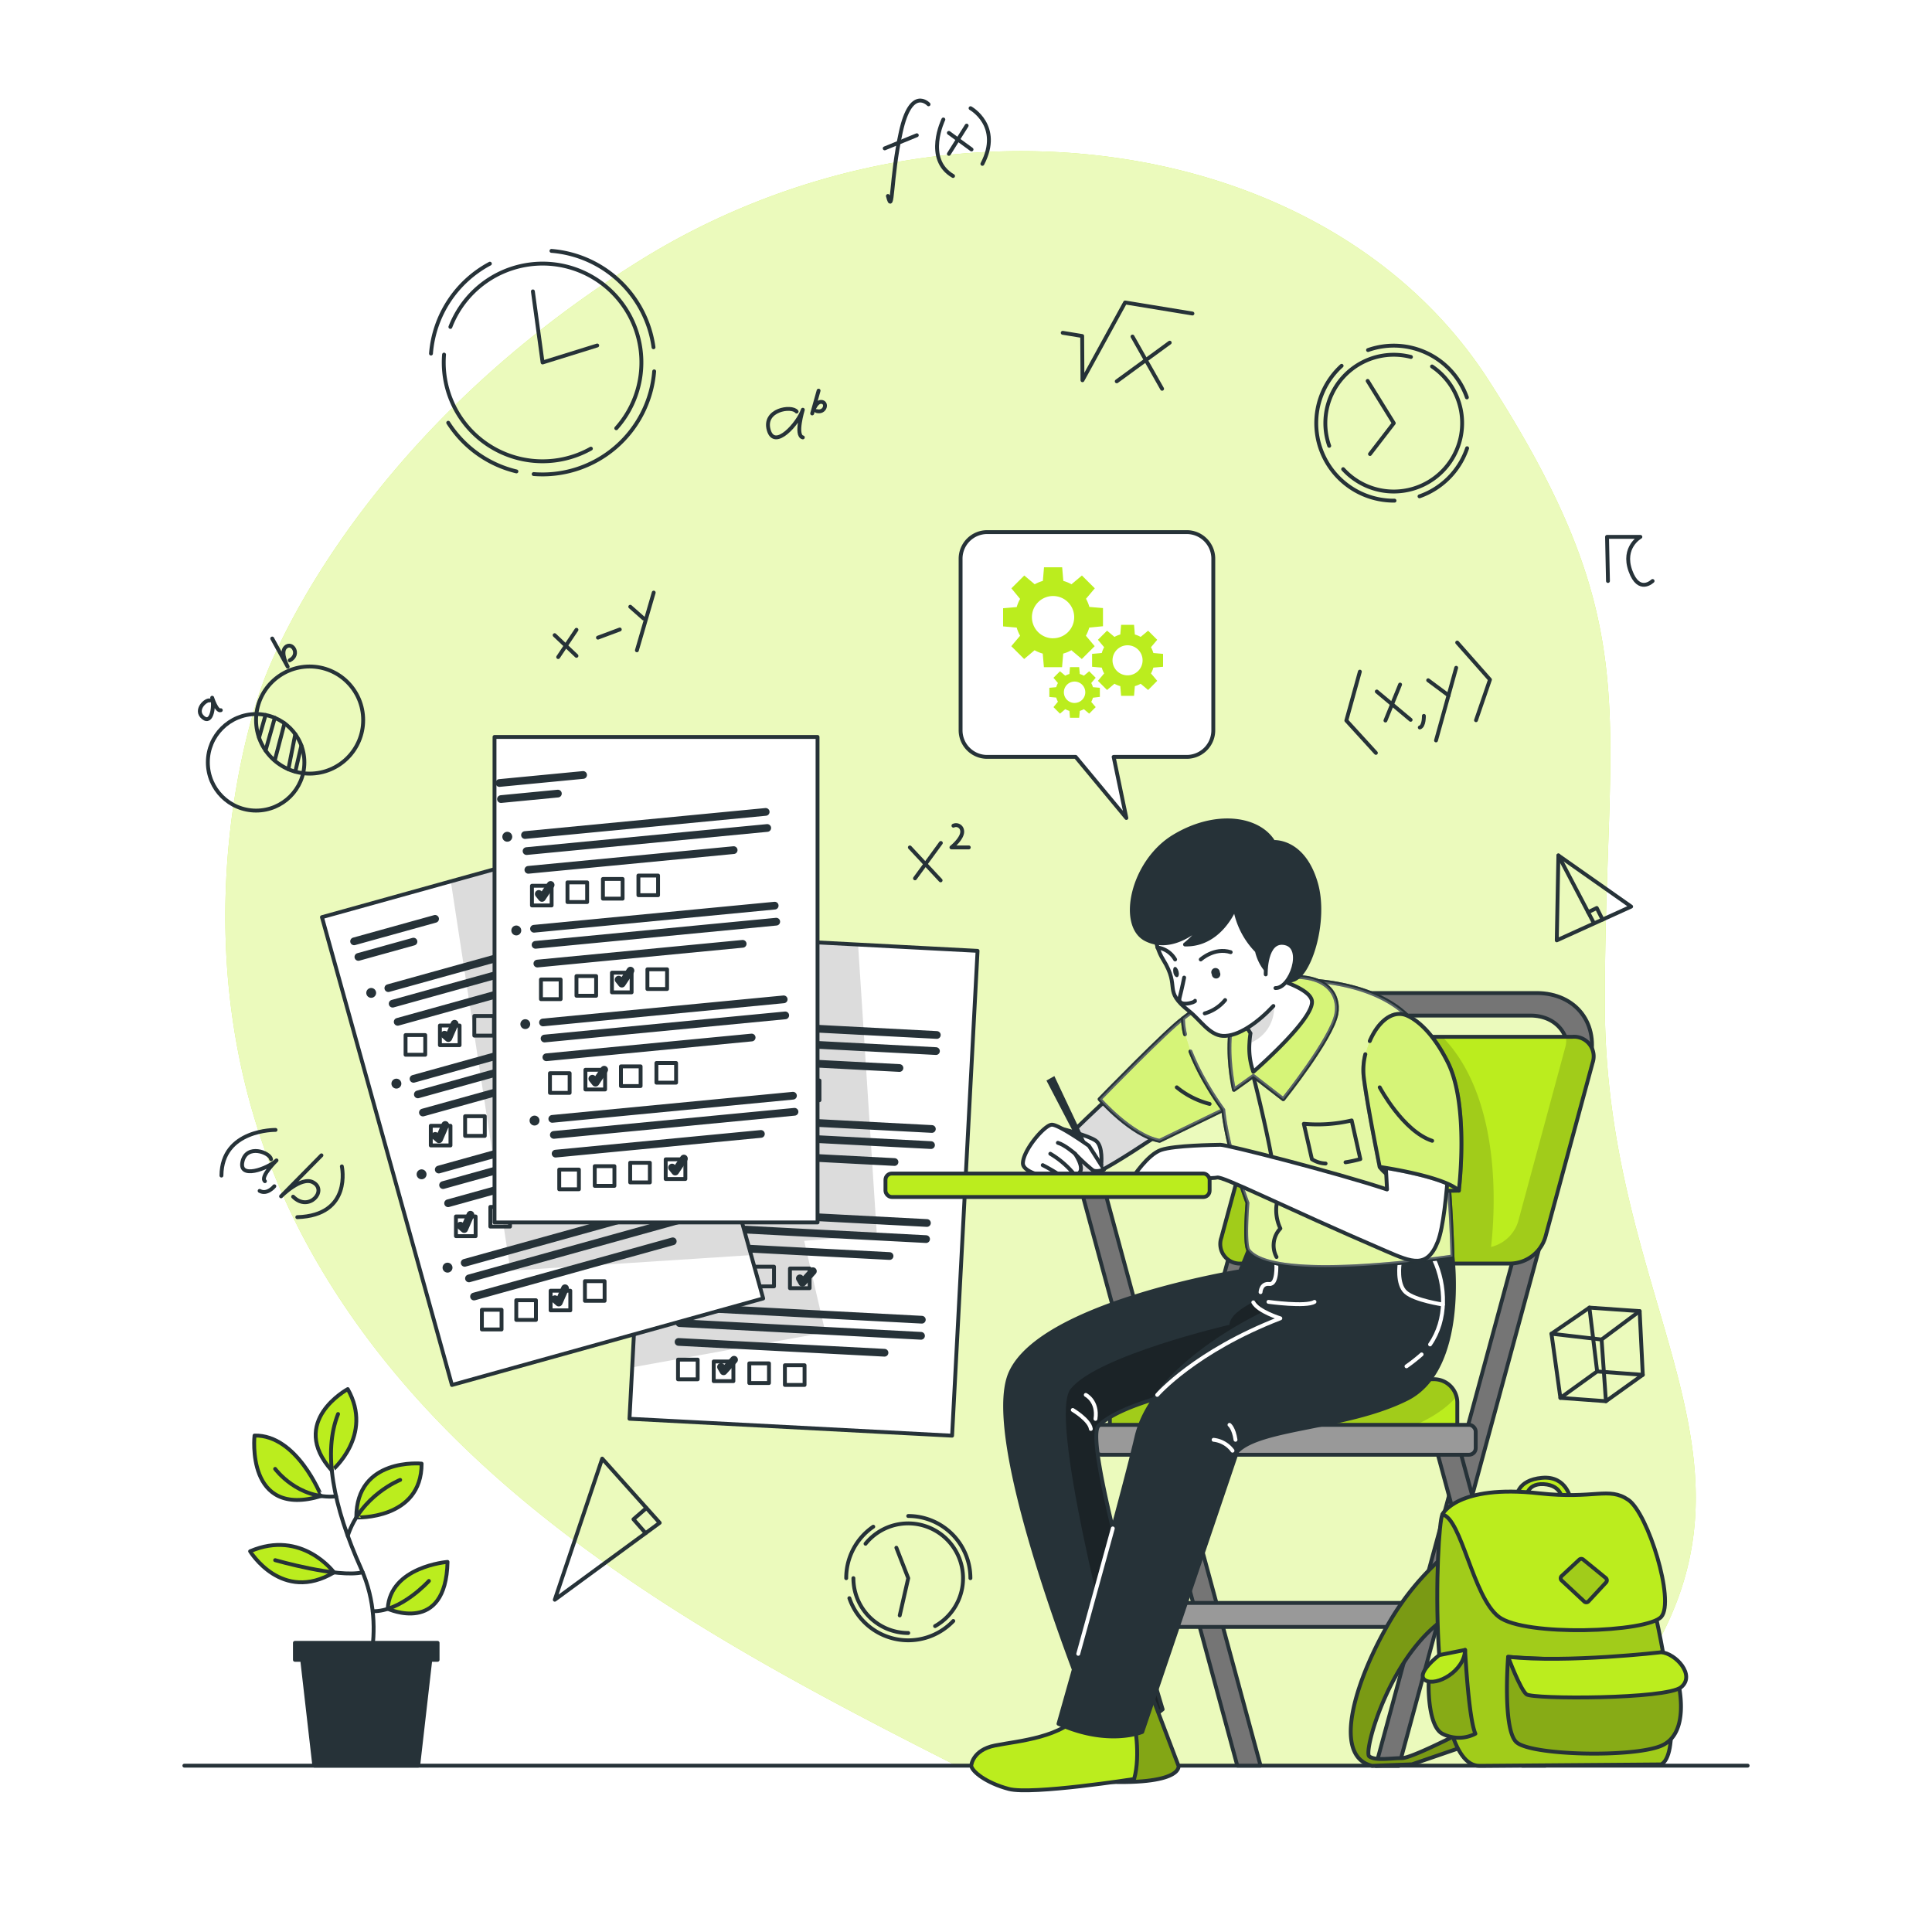<svg xmlns="http://www.w3.org/2000/svg" xmlns:svgjs="http://svgjs.com/svgjs" xmlns:xlink="http://www.w3.org/1999/xlink" id="freepik_stories-exams" class="animated" version="1.1" viewBox="0 0 500 500"><style>@keyframes heartbeat{0%,30%,40%,60%{transform:scale(1)}10%,50%{transform:scale(1.1)}}@keyframes shake{10%,90%{transform:translate3d(-1px,0,0)}20%,80%{transform:translate3d(2px,0,0)}30%,50%,70%{transform:translate3d(-4px,0,0)}40%,60%{transform:translate3d(4px,0,0)}}@keyframes wind{0%{transform:rotate(0deg)}25%{transform:rotate(1deg)}75%{transform:rotate(-1deg)}}svg#freepik_stories-exams:not(.animated) .animable{opacity:0}svg#freepik_stories-exams.animated #freepik--Clocks--inject-2{animation:6s Infinite linear heartbeat;animation-delay:0s}svg#freepik_stories-exams.animated #freepik--Character--inject-2{animation:6s Infinite linear shake;animation-delay:0s}svg#freepik_stories-exams.animated #freepik--Plant--inject-2{animation:1.5s Infinite linear wind;animation-delay:0s}</style><g style="transform-origin:248.588px 247.853px" id="freepik--background-simple--inject-2" class="animable"><path id="elimpl1ijkkxn" d="M415.33,259.88c-.05-76.49,11.45-96.74-30-161.36s-143.06-78.93-219.9-31-97.5,109.57-97.5,109.57-27.88,72,11.3,144.5c35.83,66.32,106.39,104,167.59,135H403.31a110.3,110.3,0,0,0,23.92-28.3C459.1,374.66,415.39,336.37,415.33,259.88Z" class="animable" style="fill:#bbed1e;transform-origin:248.588px 247.853px"/><g id="elw09n3klvzwa"><path style="fill:#fff;opacity:.7;isolation:isolate;transform-origin:248.588px 247.853px" d="M415.33,259.88c-.05-76.49,11.45-96.74-30-161.36s-143.06-78.93-219.9-31-97.5,109.57-97.5,109.57-27.88,72,11.3,144.5c35.83,66.32,106.39,104,167.59,135H403.31a110.3,110.3,0,0,0,23.92-28.3C459.1,374.66,415.39,336.37,415.33,259.88Z" class="animable"/></g></g><g style="transform-origin:250px 241.483px" id="freepik--Clocks--inject-2" class="animable"><path id="el58svtvgghb4" d="M229.79,50.72c1.35,5.35.69-4.5,3.34-16.56S240.31,27,240.31,27" class="animable" style="fill:none;stroke:#263238;stroke-linecap:round;stroke-linejoin:round;transform-origin:235.05px 39.114px"/><line id="els3ae130jqih" x1="228.96" x2="237.27" y1="38.4" y2="35" class="animable" style="fill:none;stroke:#263238;stroke-linecap:round;stroke-linejoin:round;transform-origin:233.115px 36.7px"/><path id="elv9oyi6yb4p" d="M244.14,30.92s-5,10.26,2.51,14.63" class="animable" style="fill:none;stroke:#263238;stroke-linecap:round;stroke-linejoin:round;transform-origin:244.58px 38.235px"/><path id="elnc0ofcx07ic" d="M251.18,28s8.19,4.55,3.06,14.41" class="animable" style="fill:none;stroke:#263238;stroke-linecap:round;stroke-linejoin:round;transform-origin:253.555px 35.205px"/><line id="eljc8gw9alhcf" x1="245.56" x2="251.43" y1="34.39" y2="38.68" class="animable" style="fill:none;stroke:#263238;stroke-linecap:round;stroke-linejoin:round;transform-origin:248.495px 36.535px"/><line id="el2iywf5af7oj" x1="250.17" x2="245.57" y1="32.51" y2="39.82" class="animable" style="fill:none;stroke:#263238;stroke-linecap:round;stroke-linejoin:round;transform-origin:247.87px 36.165px"/><path id="el1y0fut46dwf" d="M71.31,292.42s-13.93-.2-14,11.82" class="animable" style="fill:none;stroke:#263238;stroke-linecap:round;stroke-linejoin:round;transform-origin:64.31px 298.33px"/><path id="eltv4oi62bia" d="M70.15,300c-.29-1.77-6.35-4-7.4.62s6.48,1.85,8.81-.31c0,0-4.32,4.2-3,5.38" class="animable" style="fill:none;stroke:#263238;stroke-linecap:round;stroke-linejoin:round;transform-origin:67.105px 301.784px"/><path id="elol3yheq73gc" d="M71,307s-1.83,2.29-3.81,1.2" class="animable" style="fill:none;stroke:#263238;stroke-linecap:round;stroke-linejoin:round;transform-origin:69.095px 307.747px"/><path id="el1bxmk25gd0v" d="M83.19,299,72.74,309.61S78,304.28,81.05,306c3.8,2.08-1.13,7.78-5.19,3.7" class="animable" style="fill:none;stroke:#263238;stroke-linecap:round;stroke-linejoin:round;transform-origin:77.965px 305.068px"/><path id="eluadapmpg4ef" d="M88.47,301.86S91.24,314.55,76.94,315" class="animable" style="fill:none;stroke:#263238;stroke-linecap:round;stroke-linejoin:round;transform-origin:82.813px 308.43px"/><polyline id="elqokpdln69cd" points="275.03 86.13 280.07 86.96 280.14 98.41 291.18 78.28 308.6 81.14" class="animable" style="fill:none;stroke:#263238;stroke-linecap:round;stroke-linejoin:round;transform-origin:291.815px 88.345px"/><line id="el8j5b8f2di8o" x1="293.09" x2="300.75" y1="87.1" y2="100.62" class="animable" style="fill:none;stroke:#263238;stroke-linecap:round;stroke-linejoin:round;transform-origin:296.92px 93.86px"/><line id="els7qplh0xtf" x1="302.72" x2="289.01" y1="88.68" y2="98.69" class="animable" style="fill:none;stroke:#263238;stroke-linecap:round;stroke-linejoin:round;transform-origin:295.865px 93.685px"/><path id="el2t7fpu6t9b3" d="M206.16,106.51c-1.29-1.64-8.72-.47-7.21,4.79s7.65-1.75,8.82-5.26c0,0-2.05,6.71,0,7.16" class="animable" style="fill:none;stroke:#263238;stroke-linecap:round;stroke-linejoin:round;transform-origin:203.259px 109.511px"/><path id="elandgaumb6bk" d="M211.85,101.1l-1.66,5.9s.83-3,2.29-3c1.79,0,1.14,3-1.15,2.38" class="animable" style="fill:none;stroke:#263238;stroke-linecap:round;stroke-linejoin:round;transform-origin:211.849px 104.05px"/><polyline id="elo91exqigtb" points="351.93 173.82 348.43 186.47 356.08 194.85" class="animable" style="fill:none;stroke:#263238;stroke-linecap:round;stroke-linejoin:round;transform-origin:352.255px 184.335px"/><line id="elvk3091yfyvs" x1="356.31" x2="365.07" y1="178.96" y2="186.29" class="animable" style="fill:none;stroke:#263238;stroke-linecap:round;stroke-linejoin:round;transform-origin:360.69px 182.625px"/><line id="el7qjf8tyvzme" x1="362.34" x2="358.55" y1="177.16" y2="186.47" class="animable" style="fill:none;stroke:#263238;stroke-linecap:round;stroke-linejoin:round;transform-origin:360.445px 181.815px"/><path id="elq5aj77s5d" d="M368.5,185.27s.08,2.64-1.06,3" class="animable" style="fill:none;stroke:#263238;stroke-linecap:round;stroke-linejoin:round;transform-origin:367.971px 186.77px"/><line id="elf3ka4deysp" x1="369.61" x2="374.9" y1="176.05" y2="179.98" class="animable" style="fill:none;stroke:#263238;stroke-linecap:round;stroke-linejoin:round;transform-origin:372.255px 178.015px"/><line id="elckdod663ytu" x1="376.86" x2="371.64" y1="172.82" y2="191.62" class="animable" style="fill:none;stroke:#263238;stroke-linecap:round;stroke-linejoin:round;transform-origin:374.25px 182.22px"/><polyline id="elbu46cg0wnul" points="377.12 166.29 385.6 175.89 381.99 186.39" class="animable" style="fill:none;stroke:#263238;stroke-linecap:round;stroke-linejoin:round;transform-origin:381.36px 176.34px"/><polygon id="elx6gvd9zwb2p" points="143.58 414.01 155.85 377.49 170.73 394.1 143.58 414.01" class="animable" style="fill:none;stroke:#263238;stroke-linecap:round;stroke-linejoin:round;transform-origin:157.155px 395.75px"/><polyline id="eliykuznijep8" points="167.08 396.77 163.94 393.18 167.29 390.28" class="animable" style="fill:none;stroke:#263238;stroke-linecap:round;stroke-linejoin:round;transform-origin:165.615px 393.525px"/><g id="elmigmu33goz"><circle style="fill:none;stroke:#263238;stroke-linecap:round;stroke-linejoin:round;transform-origin:66.28px 197.29px;transform:rotate(-22.5deg)" cx="66.28" cy="197.29" r="12.49" class="animable"/></g><circle id="elimmdskzms7" cx="80.13" cy="186.35" r="13.86" class="animable" style="fill:none;stroke:#263238;stroke-linecap:round;stroke-linejoin:round;transform-origin:80.13px 186.35px"/><line id="elrwcyof00tte" x1="68.73" x2="67.04" y1="185.04" y2="190.91" class="animable" style="fill:none;stroke:#263238;stroke-linecap:round;stroke-linejoin:round;transform-origin:67.885px 187.975px"/><line id="eltbemtybvrre" x1="71.12" x2="68.73" y1="185.77" y2="194.23" class="animable" style="fill:none;stroke:#263238;stroke-linecap:round;stroke-linejoin:round;transform-origin:69.925px 190px"/><line id="elej7nolnmd7n" x1="73.63" x2="71.12" y1="187.19" y2="196.76" class="animable" style="fill:none;stroke:#263238;stroke-linecap:round;stroke-linejoin:round;transform-origin:72.375px 191.975px"/><line id="elzyrvgqzkot" x1="76.42" x2="74.63" y1="190" y2="199.08" class="animable" style="fill:none;stroke:#263238;stroke-linecap:round;stroke-linejoin:round;transform-origin:75.525px 194.54px"/><line id="el1uao82m66r" x1="77.99" x2="76.42" y1="192.96" y2="199.71" class="animable" style="fill:none;stroke:#263238;stroke-linecap:round;stroke-linejoin:round;transform-origin:77.205px 196.335px"/><path id="eldluqjpe85yv" d="M54.33,181.28c-1.09-.33-4.08,2.51-1.76,4.42s2.91-3.18,2.34-5.13c0,0,1.17,3.67,2.23,3.23" class="animable" style="fill:none;stroke:#263238;stroke-linecap:round;stroke-linejoin:round;transform-origin:54.425px 183.346px"/><path id="el5bwo68chvkw" d="M70.45,165.25l4,7.28s-2-3.64-.59-5c1.72-1.68,4,1.87,1.12,3.36" class="animable" style="fill:none;stroke:#263238;stroke-linecap:round;stroke-linejoin:round;transform-origin:73.402px 168.89px"/><line id="elukmo56e3zx" x1="143.54" x2="149.19" y1="164.38" y2="169.73" class="animable" style="fill:none;stroke:#263238;stroke-linecap:round;stroke-linejoin:round;transform-origin:146.365px 167.055px"/><line id="eldm9j5mami1f" x1="149.19" x2="144.46" y1="162.99" y2="170.05" class="animable" style="fill:none;stroke:#263238;stroke-linecap:round;stroke-linejoin:round;transform-origin:146.825px 166.52px"/><line id="elrwz8pej4b8i" x1="154.75" x2="160.4" y1="165.02" y2="162.91" class="animable" style="fill:none;stroke:#263238;stroke-linecap:round;stroke-linejoin:round;transform-origin:157.575px 163.965px"/><line id="elrgvtcwgz53a" x1="163.11" x2="166.55" y1="157.02" y2="160.06" class="animable" style="fill:none;stroke:#263238;stroke-linecap:round;stroke-linejoin:round;transform-origin:164.83px 158.54px"/><line id="elz8bz5nzv8g7" x1="169.18" x2="164.83" y1="153.36" y2="168.3" class="animable" style="fill:none;stroke:#263238;stroke-linecap:round;stroke-linejoin:round;transform-origin:167.005px 160.83px"/><path id="elelnrg1mztti" d="M416.14,150.36l-.24-11.42h8.63s-4.78,2.64-2.58,8.78,5.74,2.64,5.74,2.64" class="animable" style="fill:none;stroke:#263238;stroke-linecap:round;stroke-linejoin:round;transform-origin:421.795px 145.147px"/><polygon id="elkhunjqxnqqi" points="401.52 345.17 411.34 338.41 424.34 339.32 425.15 355.8 415.61 362.63 403.83 361.77 401.52 345.17" class="animable" style="fill:none;stroke:#263238;stroke-linecap:round;stroke-linejoin:round;transform-origin:413.335px 350.52px"/><polyline id="el9zbmrqwe916" points="403.83 361.77 413.33 354.93 425.15 355.8" class="animable" style="fill:none;stroke:#263238;stroke-linecap:round;stroke-linejoin:round;transform-origin:414.49px 358.35px"/><line id="el6nsqwwrun5" x1="413.34" x2="411.34" y1="354.93" y2="338.41" class="animable" style="fill:none;stroke:#263238;stroke-linecap:round;stroke-linejoin:round;transform-origin:412.34px 346.67px"/><polyline id="el3z4hp9bh0hu" points="401.52 345.17 414.49 346.67 424.34 339.32" class="animable" style="fill:none;stroke:#263238;stroke-linecap:round;stroke-linejoin:round;transform-origin:412.93px 342.995px"/><line id="elv60a220f7fi" x1="414.49" x2="415.61" y1="346.67" y2="362.63" class="animable" style="fill:none;stroke:#263238;stroke-linecap:round;stroke-linejoin:round;transform-origin:415.05px 354.65px"/><polygon id="elk3wglxvpw3i" points="403.31 221.39 402.89 243.36 422.14 234.62 403.31 221.39" class="animable" style="fill:none;stroke:#263238;stroke-linecap:round;stroke-linejoin:round;transform-origin:412.515px 232.375px"/><line id="elshz47u8cqel" x1="403.31" x2="412.48" y1="221.39" y2="238.88" class="animable" style="fill:none;stroke:#263238;stroke-linecap:round;stroke-linejoin:round;transform-origin:407.895px 230.135px"/><polyline id="elly5br0uqlii" points="411.01 236.07 413.24 234.99 414.74 237.98" class="animable" style="fill:none;stroke:#263238;stroke-linecap:round;stroke-linejoin:round;transform-origin:412.875px 236.485px"/><line id="elyf4msobefym" x1="235.47" x2="243.43" y1="219.31" y2="227.84" class="animable" style="fill:none;stroke:#263238;stroke-linecap:round;stroke-linejoin:round;transform-origin:239.45px 223.575px"/><line id="elh1hvs2gaz18" x1="243.49" x2="236.8" y1="218.16" y2="227.32" class="animable" style="fill:none;stroke:#263238;stroke-linecap:round;stroke-linejoin:round;transform-origin:240.145px 222.74px"/><path id="el606vjk3rc0o" d="M246.75,213.69a1.59,1.59,0,0,1,2.11.77,1.64,1.64,0,0,1,.13.43c.39,1.92-2.76,4.42-2.76,4.42h4.49" class="animable" style="fill:none;stroke:#263238;stroke-linecap:round;stroke-linejoin:round;transform-origin:248.475px 216.426px"/><path id="elcwl8wsyqadl" d="M111.54,91.5a28.92,28.92,0,0,1,15.24-23.26" class="animable" style="fill:none;stroke:#263238;stroke-linecap:round;stroke-linejoin:round;transform-origin:119.16px 79.87px"/><path id="el3kpmmfn2zgr" d="M133.65,122A28.92,28.92,0,0,1,116,109.41" class="animable" style="fill:none;stroke:#263238;stroke-linecap:round;stroke-linejoin:round;transform-origin:124.825px 115.705px"/><path id="el1t3q83n3yoy" d="M169.3,96.11a29,29,0,0,1-31.19,26.58" class="animable" style="fill:none;stroke:#263238;stroke-linecap:round;stroke-linejoin:round;transform-origin:153.705px 109.445px"/><path id="elu2lltfrqx5s" d="M142.72,64.93a29,29,0,0,1,26.41,24.94" class="animable" style="fill:none;stroke:#263238;stroke-linecap:round;stroke-linejoin:round;transform-origin:155.925px 77.4px"/><path id="elgwxgtd89q3f" d="M152.92,116.11a25.57,25.57,0,0,1-38-24.34" class="animable" style="fill:none;stroke:#263238;stroke-linecap:round;stroke-linejoin:round;transform-origin:133.879px 105.575px"/><path id="elf3z23i7u2yd" d="M116.56,84.61a25.57,25.57,0,1,1,42.93,26.22" class="animable" style="fill:none;stroke:#263238;stroke-linecap:round;stroke-linejoin:round;transform-origin:141.278px 89.525px"/><polyline id="elupp8zq5334f" points="137.91 75.41 140.42 93.81 154.56 89.41" class="animable" style="fill:none;stroke:#263238;stroke-linecap:round;stroke-linejoin:round;transform-origin:146.235px 84.61px"/><path id="el7skg7w9tj75" d="M360.9,129.57a20.06,20.06,0,0,1-13.69-34.9" class="animable" style="fill:none;stroke:#263238;stroke-linecap:round;stroke-linejoin:round;transform-origin:350.773px 112.12px"/><path id="elsueca4s8cwg" d="M379.69,116a20,20,0,0,1-12.32,12.45" class="animable" style="fill:none;stroke:#263238;stroke-linecap:round;stroke-linejoin:round;transform-origin:373.53px 122.225px"/><path id="elpbmy0zlthqr" d="M354.05,90.59a20.06,20.06,0,0,1,25.58,12.26" class="animable" style="fill:none;stroke:#263238;stroke-linecap:round;stroke-linejoin:round;transform-origin:366.84px 96.151px"/><path id="elotcx06wj9q" d="M370.61,94.84a17.7,17.7,0,1,1-23,26.58" class="animable" style="fill:none;stroke:#263238;stroke-linecap:round;stroke-linejoin:round;transform-origin:363.005px 111.023px"/><path id="elzidsqw6i2h" d="M344,115.38a17.7,17.7,0,0,1,21.15-23" class="animable" style="fill:none;stroke:#263238;stroke-linecap:round;stroke-linejoin:round;transform-origin:354.074px 103.596px"/><polyline id="el0nj3g5nq8j7" points="353.95 98.58 360.71 109.51 354.55 117.5" class="animable" style="fill:none;stroke:#263238;stroke-linecap:round;stroke-linejoin:round;transform-origin:357.33px 108.04px"/><path id="elb32thj6qwan" d="M219,408.43a16.06,16.06,0,0,1,7-13.32" class="animable" style="fill:none;stroke:#263238;stroke-linecap:round;stroke-linejoin:round;transform-origin:222.5px 401.77px"/><path id="elg2q8l6cxlq" d="M246.71,419.51a16.09,16.09,0,0,1-26.89-5.9" class="animable" style="fill:none;stroke:#263238;stroke-linecap:round;stroke-linejoin:round;transform-origin:233.265px 419.061px"/><path id="elm3jgl9bniak" d="M235.05,392.34a16.09,16.09,0,0,1,16.09,16.09" class="animable" style="fill:none;stroke:#263238;stroke-linecap:round;stroke-linejoin:round;transform-origin:243.095px 400.385px"/><path id="el4njvvl0xykc" d="M235.05,422.62a14.19,14.19,0,0,1-14.19-14.19h0" class="animable" style="fill:none;stroke:#263238;stroke-linecap:round;stroke-linejoin:round;transform-origin:227.955px 415.525px"/><path id="el5htzp6ivg07" d="M224,399.52a14.2,14.2,0,1,1,18,21.31" class="animable" style="fill:none;stroke:#263238;stroke-linecap:round;stroke-linejoin:round;transform-origin:236.619px 407.542px"/><polyline id="el0nbloxz7pj3" points="232.85 418.07 235.05 408.43 231.98 400.55" class="animable" style="fill:none;stroke:#263238;stroke-linecap:round;stroke-linejoin:round;transform-origin:233.515px 409.31px"/><line id="el1a10balynde" x1="47.71" x2="452.29" y1="456.95" y2="456.95" class="animable" style="fill:none;stroke:#263238;stroke-linecap:round;stroke-linejoin:round;transform-origin:250px 456.95px"/></g><g style="transform-origin:168.155px 279.28px" id="freepik--exam-sheets--inject-2" class="animable"><polygon id="elw63jeo225jd" points="252.99 246.08 246.4 371.55 162.91 367.17 163.61 353.87 169.5 241.69 222.07 244.45 252.99 246.08" class="animable" style="fill:#fff;transform-origin:207.95px 306.62px"/><g id="elo7w8ixis1k" class="animable" style="clip-path:url(#freepik--clip-path--inject-2);transform-origin:195.27px 297.78px"><g id="elpv9xve5ujj"><polygon style="fill-opacity:.7;opacity:.2;isolation:isolate;transform-origin:195.27px 297.78px" points="226.93 319.59 208.12 321.14 213.61 344.83 163.61 353.87 169.5 241.69 222.07 244.45 226.93 319.59" class="animable"/></g></g><polygon id="eluwvuvvqfon7" points="252.99 246.08 246.4 371.55 162.91 367.17 163.61 353.87 169.5 241.69 222.07 244.45 252.99 246.08" class="animable" style="fill:none;stroke:#263238;stroke-linecap:round;stroke-linejoin:round;transform-origin:207.95px 306.62px"/><line id="elntor26904tr" x1="175.39" x2="197.12" y1="250.27" y2="251.41" class="animable" style="fill:none;stroke:#263238;stroke-linecap:round;stroke-linejoin:round;stroke-width:2px;transform-origin:186.255px 250.84px"/><line id="el18gtp0k4w81" x1="175.17" x2="189.95" y1="254.44" y2="255.22" class="animable" style="fill:none;stroke:#263238;stroke-linecap:round;stroke-linejoin:round;stroke-width:2px;transform-origin:182.56px 254.83px"/><line id="el0ungqhcmlry" x1="179.95" x2="242.45" y1="264.57" y2="267.85" class="animable" style="fill:none;stroke:#263238;stroke-linecap:round;stroke-linejoin:round;stroke-width:2px;transform-origin:211.2px 266.21px"/><line id="el74gfptb7bnt" x1="179.73" x2="242.23" y1="268.74" y2="272.02" class="animable" style="fill:none;stroke:#263238;stroke-linecap:round;stroke-linejoin:round;stroke-width:2px;transform-origin:210.98px 270.38px"/><line id="el3rt4co8x98s" x1="179.48" x2="232.78" y1="273.61" y2="276.4" class="animable" style="fill:none;stroke:#263238;stroke-linecap:round;stroke-linejoin:round;stroke-width:2px;transform-origin:206.13px 275.005px"/><g id="el5hxmc5kaagr"><rect style="fill:none;stroke:#263238;stroke-linecap:round;stroke-linejoin:round;transform-origin:181.905px 280.735px;transform:rotate(-86.99deg)" width="5.09" height="5.09" x="179.36" y="278.19" class="animable"/></g><g id="elisxuui0rw6m"><rect style="fill:none;stroke:#263238;stroke-linecap:round;stroke-linejoin:round;transform-origin:191.125px 281.215px;transform:rotate(-86.99deg)" width="5.09" height="5.09" x="188.58" y="278.67" class="animable"/></g><g id="el4hoavf8ygrm"><rect style="fill:none;stroke:#263238;stroke-linecap:round;stroke-linejoin:round;transform-origin:200.325px 281.705px;transform:rotate(-86.99deg)" width="5.09" height="5.09" x="197.78" y="279.16" class="animable"/></g><g id="elh40kfbv9bm"><rect style="fill:none;stroke:#263238;stroke-linecap:round;stroke-linejoin:round;transform-origin:209.535px 282.185px;transform:rotate(-86.99deg)" width="5.09" height="5.09" x="206.99" y="279.64" class="animable"/></g><path id="elx0guq6qnn4" d="M176.62,264.39a1.26,1.26,0,0,1-1.31,1.21h0a1.27,1.27,0,1,1,.13-2.54,1.26,1.26,0,0,1,1.2,1.32Z" class="animable" style="fill:#263238;transform-origin:175.37px 264.33px"/><line id="el7q65c80xba7" x1="178.67" x2="241.17" y1="288.9" y2="292.18" class="animable" style="fill:none;stroke:#263238;stroke-linecap:round;stroke-linejoin:round;stroke-width:2px;transform-origin:209.92px 290.54px"/><line id="elg0d583t7h8j" x1="178.45" x2="240.95" y1="293.07" y2="296.35" class="animable" style="fill:none;stroke:#263238;stroke-linecap:round;stroke-linejoin:round;stroke-width:2px;transform-origin:209.7px 294.71px"/><line id="el41itziyojpf" x1="178.2" x2="231.5" y1="297.94" y2="300.73" class="animable" style="fill:none;stroke:#263238;stroke-linecap:round;stroke-linejoin:round;stroke-width:2px;transform-origin:204.85px 299.335px"/><g id="el4ewjkack6u"><rect style="fill:none;stroke:#263238;stroke-linecap:round;stroke-linejoin:round;transform-origin:180.625px 305.065px;transform:rotate(-86.99deg)" width="5.09" height="5.09" x="178.08" y="302.52" class="animable"/></g><g id="elv38zm2m4yva"><rect style="fill:none;stroke:#263238;stroke-linecap:round;stroke-linejoin:round;transform-origin:189.835px 305.545px;transform:rotate(-86.99deg)" width="5.09" height="5.09" x="187.29" y="303" class="animable"/></g><g id="el0s9yhll96zs"><rect style="fill:none;stroke:#263238;stroke-linecap:round;stroke-linejoin:round;transform-origin:199.045px 306.035px;transform:rotate(-86.99deg)" width="5.09" height="5.09" x="196.5" y="303.49" class="animable"/></g><g id="elenfg3gjpfs6"><rect style="fill:none;stroke:#263238;stroke-linecap:round;stroke-linejoin:round;transform-origin:208.255px 306.515px;transform:rotate(-86.99deg)" width="5.09" height="5.09" x="205.71" y="303.97" class="animable"/></g><path id="eljnmlc7uhqca" d="M175.35,288.72a1.27,1.27,0,0,1-1.33,1.21h0a1.28,1.28,0,1,1,1.34-1.22Z" class="animable" style="fill:#263238;transform-origin:174.081px 288.651px"/><line id="elj8vnhgkaor9" x1="177.4" x2="239.89" y1="313.23" y2="316.51" class="animable" style="fill:none;stroke:#263238;stroke-linecap:round;stroke-linejoin:round;stroke-width:2px;transform-origin:208.645px 314.87px"/><line id="elvknh1yhuktn" x1="177.18" x2="239.67" y1="317.4" y2="320.68" class="animable" style="fill:none;stroke:#263238;stroke-linecap:round;stroke-linejoin:round;stroke-width:2px;transform-origin:208.425px 319.04px"/><line id="elmt26ixd84wj" x1="176.92" x2="230.22" y1="322.26" y2="325.06" class="animable" style="fill:none;stroke:#263238;stroke-linecap:round;stroke-linejoin:round;stroke-width:2px;transform-origin:203.57px 323.66px"/><g id="el4p5kxpwwvuq"><rect style="fill:none;stroke:#263238;stroke-linecap:round;stroke-linejoin:round;transform-origin:179.355px 329.385px;transform:rotate(-86.99deg)" width="5.09" height="5.09" x="176.81" y="326.84" class="animable"/></g><g id="el9nvl23ppdnr"><rect style="fill:none;stroke:#263238;stroke-linecap:round;stroke-linejoin:round;stroke-width:1.001px;transform-origin:189.65px 329.86px;transform:rotate(-87.14deg)" width="5.1" height="5.1" x="187.1" y="327.31" class="animable"/></g><g id="elwql9af2lsv"><rect style="fill:none;stroke:#263238;stroke-linecap:round;stroke-linejoin:round;transform-origin:197.765px 330.365px;transform:rotate(-86.99deg)" width="5.09" height="5.09" x="195.22" y="327.82" class="animable"/></g><g id="elz45z4u5hrps"><rect style="fill:none;stroke:#263238;stroke-linecap:round;stroke-linejoin:round;transform-origin:206.985px 330.835px;transform:rotate(-86.99deg)" width="5.09" height="5.09" x="204.44" y="328.29" class="animable"/></g><path id="el8ighe6oxtvh" d="M174.07,313.05a1.27,1.27,0,0,1-1.33,1.21h0a1.28,1.28,0,1,1,0-2.56h.18a1.27,1.27,0,0,1,1.21,1.33Z" class="animable" style="fill:#263238;transform-origin:172.796px 312.981px"/><line id="elpvzx849hkjr" x1="176.08" x2="238.57" y1="338.25" y2="341.54" class="animable" style="fill:none;stroke:#263238;stroke-linecap:round;stroke-linejoin:round;stroke-width:2px;transform-origin:207.325px 339.895px"/><line id="el8izyoy7a9te" x1="175.86" x2="238.36" y1="342.42" y2="345.71" class="animable" style="fill:none;stroke:#263238;stroke-linecap:round;stroke-linejoin:round;stroke-width:2px;transform-origin:207.11px 344.065px"/><line id="el8bu2fdqivx9" x1="175.61" x2="228.91" y1="347.29" y2="350.09" class="animable" style="fill:none;stroke:#263238;stroke-linecap:round;stroke-linejoin:round;stroke-width:2px;transform-origin:202.26px 348.69px"/><g id="el6oxu7x8t9zy"><rect style="fill:none;stroke:#263238;stroke-linecap:round;stroke-linejoin:round;transform-origin:178.015px 354.415px;transform:rotate(-86.99deg)" width="5.09" height="5.09" x="175.47" y="351.87" class="animable"/></g><g id="el7ucwrc0jepi"><rect style="fill:none;stroke:#263238;stroke-linecap:round;stroke-linejoin:round;transform-origin:187.255px 354.895px;transform:rotate(-86.99deg)" width="5.09" height="5.09" x="184.71" y="352.35" class="animable"/></g><g id="elonttpget0gc"><rect style="fill:none;stroke:#263238;stroke-linecap:round;stroke-linejoin:round;transform-origin:196.465px 355.385px;transform:rotate(-86.99deg)" width="5.09" height="5.09" x="193.92" y="352.84" class="animable"/></g><g id="el10cm9c48nw2b"><rect style="fill:none;stroke:#263238;stroke-linecap:round;stroke-linejoin:round;transform-origin:205.675px 355.875px;transform:rotate(-86.99deg)" width="5.09" height="5.09" x="203.13" y="353.33" class="animable"/></g><path id="eloreletid2vj" d="M172.75,338.08a1.27,1.27,0,1,1-1.2-1.34,1.27,1.27,0,0,1,1.2,1.34Z" class="animable" style="fill:#263238;transform-origin:171.482px 338.008px"/><polyline id="el54593413tcp" points="181.23 280.17 181.89 281.31 184.6 278.32" class="animable" style="fill:none;stroke:#263238;stroke-linecap:round;stroke-linejoin:round;stroke-width:2px;transform-origin:182.915px 279.815px"/><polyline id="ela7nol6n6s0t" points="198.39 305.16 199.05 306.3 201.76 303.31" class="animable" style="fill:none;stroke:#263238;stroke-linecap:round;stroke-linejoin:round;stroke-width:2px;transform-origin:200.075px 304.805px"/><polyline id="elr2sa7fle86" points="207 330.84 207.66 331.98 210.37 328.98" class="animable" style="fill:none;stroke:#263238;stroke-linecap:round;stroke-linejoin:round;stroke-width:2px;transform-origin:208.685px 330.48px"/><polyline id="elqec9doozb7" points="186.6 353.76 187.26 354.89 189.97 351.9" class="animable" style="fill:none;stroke:#263238;stroke-linecap:round;stroke-linejoin:round;stroke-width:2px;transform-origin:188.285px 353.395px"/><polygon id="elhia3pdf9v5n" points="197.51 336.04 116.96 358.43 83.32 237.36 116.67 228.09 163.87 214.98 194.39 324.82 197.51 336.04" class="animable" style="fill:#fff;transform-origin:140.415px 286.705px"/><g id="el81ybmr1ms0p" class="animable" style="clip-path:url(#freepik--clip-path-2--inject-2);transform-origin:155.53px 271.915px"><g id="elzkjo5mg3xrp"><polygon style="fill-opacity:.7;opacity:.2;isolation:isolate;transform-origin:155.53px 271.915px" points="194.39 324.82 132.11 328.85 116.67 228.09 163.87 214.98 194.39 324.82" class="animable"/></g></g><polygon id="el0ofy2vqshe8q" points="197.51 336.04 116.96 358.43 83.32 237.36 116.67 228.09 163.87 214.98 194.39 324.82 197.51 336.04" class="animable" style="fill:none;stroke:#263238;stroke-linecap:round;stroke-linejoin:round;transform-origin:140.415px 286.705px"/><line id="elfmege9rf286" x1="91.64" x2="112.6" y1="243.62" y2="237.8" class="animable" style="fill:none;stroke:#263238;stroke-linecap:round;stroke-linejoin:round;stroke-width:2px;transform-origin:102.12px 240.71px"/><line id="elgzbeldtn5kn" x1="92.75" x2="107.01" y1="247.65" y2="243.69" class="animable" style="fill:none;stroke:#263238;stroke-linecap:round;stroke-linejoin:round;stroke-width:2px;transform-origin:99.88px 245.67px"/><line id="elpzhpz096g1r" x1="100.5" x2="160.8" y1="255.73" y2="238.98" class="animable" style="fill:none;stroke:#263238;stroke-linecap:round;stroke-linejoin:round;stroke-width:2px;transform-origin:130.65px 247.355px"/><line id="elcxx0kdpq3s" x1="101.62" x2="161.92" y1="259.75" y2="243" class="animable" style="fill:none;stroke:#263238;stroke-linecap:round;stroke-linejoin:round;stroke-width:2px;transform-origin:131.77px 251.375px"/><line id="el0dn249xd1lf" x1="102.92" x2="154.35" y1="264.45" y2="250.16" class="animable" style="fill:none;stroke:#263238;stroke-linecap:round;stroke-linejoin:round;stroke-width:2px;transform-origin:128.635px 257.305px"/><g id="el4629lqfrchf"><rect style="fill:none;stroke:#263238;stroke-linecap:round;stroke-linejoin:round;transform-origin:107.505px 270.425px;transform:rotate(-15.53deg)" width="5.09" height="5.09" x="104.96" y="267.88" class="animable"/></g><g id="el0al33gkdoe8q"><rect style="fill:none;stroke:#263238;stroke-linecap:round;stroke-linejoin:round;transform-origin:116.395px 267.945px;transform:rotate(-15.53deg)" width="5.09" height="5.09" x="113.85" y="265.4" class="animable"/></g><g id="el4qwbnkz6i0m"><rect style="fill:none;stroke:#263238;stroke-linecap:round;stroke-linejoin:round;transform-origin:125.295px 265.475px;transform:rotate(-15.53deg)" width="5.09" height="5.09" x="122.75" y="262.93" class="animable"/></g><g id="ellzg38a6moi9"><rect style="fill:none;stroke:#263238;stroke-linecap:round;stroke-linejoin:round;transform-origin:134.165px 263.015px;transform:rotate(-15.53deg)" width="5.09" height="5.09" x="131.62" y="260.47" class="animable"/></g><path id="el20f332mqerf" d="M97.29,256.62a1.27,1.27,0,0,1-2.45.68,1.27,1.27,0,0,1,2.45-.68Z" class="animable" style="fill:#263238;transform-origin:96.065px 256.96px"/><line id="el8e6xu2xs9at" x1="107.02" x2="167.32" y1="279.2" y2="262.45" class="animable" style="fill:none;stroke:#263238;stroke-linecap:round;stroke-linejoin:round;stroke-width:2px;transform-origin:137.17px 270.825px"/><line id="eljfbk60zecbl" x1="108.14" x2="168.44" y1="283.23" y2="266.47" class="animable" style="fill:none;stroke:#263238;stroke-linecap:round;stroke-linejoin:round;stroke-width:2px;transform-origin:138.29px 274.85px"/><line id="elgy4zm3r1w06" x1="109.45" x2="160.87" y1="287.92" y2="273.63" class="animable" style="fill:none;stroke:#263238;stroke-linecap:round;stroke-linejoin:round;stroke-width:2px;transform-origin:135.16px 280.775px"/><g id="el25up74g5geg"><rect style="fill:none;stroke:#263238;stroke-linecap:round;stroke-linejoin:round;transform-origin:114.035px 293.895px;transform:rotate(-15.53deg)" width="5.09" height="5.09" x="111.49" y="291.35" class="animable"/></g><g id="elkjzbmpuxxh8"><rect style="fill:none;stroke:#263238;stroke-linecap:round;stroke-linejoin:round;transform-origin:122.915px 291.425px;transform:rotate(-15.53deg)" width="5.09" height="5.09" x="120.37" y="288.88" class="animable"/></g><g id="elbsdf2uib3r9"><rect style="fill:none;stroke:#263238;stroke-linecap:round;stroke-linejoin:round;transform-origin:131.805px 288.955px;transform:rotate(-15.53deg)" width="5.09" height="5.09" x="129.26" y="286.41" class="animable"/></g><g id="elutmut0amuo"><rect style="fill:none;stroke:#263238;stroke-linecap:round;stroke-linejoin:round;transform-origin:140.705px 286.475px;transform:rotate(-15.53deg)" width="5.09" height="5.09" x="138.16" y="283.93" class="animable"/></g><path id="el4t4oswhj76" d="M103.82,280.1a1.28,1.28,0,1,1-1.58-.89h0a1.27,1.27,0,0,1,1.57.88Z" class="animable" style="fill:#263238;transform-origin:102.587px 280.442px"/><line id="elii3gy4bsq4c" x1="113.55" x2="173.84" y1="302.68" y2="285.92" class="animable" style="fill:none;stroke:#263238;stroke-linecap:round;stroke-linejoin:round;stroke-width:2px;transform-origin:143.695px 294.3px"/><line id="el93gity5mlbn" x1="114.67" x2="174.96" y1="306.7" y2="289.95" class="animable" style="fill:none;stroke:#263238;stroke-linecap:round;stroke-linejoin:round;stroke-width:2px;transform-origin:144.815px 298.325px"/><line id="elzuxsg5ienv" x1="115.97" x2="167.4" y1="311.4" y2="297.11" class="animable" style="fill:none;stroke:#263238;stroke-linecap:round;stroke-linejoin:round;stroke-width:2px;transform-origin:141.685px 304.255px"/><g id="el14g8o7ntmwx"><rect style="fill:none;stroke:#263238;stroke-linecap:round;stroke-linejoin:round;transform-origin:120.545px 317.365px;transform:rotate(-15.53deg)" width="5.09" height="5.09" x="118" y="314.82" class="animable"/></g><g id="el8uifbyzaahu"><rect style="fill:none;stroke:#263238;stroke-linecap:round;stroke-linejoin:round;transform-origin:129.445px 314.895px;transform:rotate(-15.53deg)" width="5.09" height="5.09" x="126.9" y="312.35" class="animable"/></g><g id="elesoni42p5z"><rect style="fill:none;stroke:#263238;stroke-linecap:round;stroke-linejoin:round;transform-origin:138.325px 312.425px;transform:rotate(-15.53deg)" width="5.09" height="5.09" x="135.78" y="309.88" class="animable"/></g><g id="elsubggkfkslg"><rect style="fill:none;stroke:#263238;stroke-linecap:round;stroke-linejoin:round;transform-origin:147.215px 309.955px;transform:rotate(-15.53deg)" width="5.09" height="5.09" x="144.67" y="307.41" class="animable"/></g><path id="el2wdtx3kw38q" d="M110.34,303.57a1.28,1.28,0,1,1-1.58-.89h0a1.27,1.27,0,0,1,1.57.88Z" class="animable" style="fill:#263238;transform-origin:109.107px 303.912px"/><line id="elllmh4iu5zua" x1="120.26" x2="180.55" y1="326.82" y2="310.07" class="animable" style="fill:none;stroke:#263238;stroke-linecap:round;stroke-linejoin:round;stroke-width:2px;transform-origin:150.405px 318.445px"/><line id="elop97oeajl7" x1="121.37" x2="181.67" y1="330.85" y2="314.09" class="animable" style="fill:none;stroke:#263238;stroke-linecap:round;stroke-linejoin:round;stroke-width:2px;transform-origin:151.52px 322.47px"/><line id="elmr45n5dqyc" x1="122.68" x2="174.11" y1="335.54" y2="321.25" class="animable" style="fill:none;stroke:#263238;stroke-linecap:round;stroke-linejoin:round;stroke-width:2px;transform-origin:148.395px 328.395px"/><g id="el08o432kftsmj"><rect style="fill:none;stroke:#263238;stroke-linecap:round;stroke-linejoin:round;transform-origin:127.255px 341.515px;transform:rotate(-15.53deg)" width="5.09" height="5.09" x="124.71" y="338.97" class="animable"/></g><g id="elgokr8x0jh5e"><rect style="fill:none;stroke:#263238;stroke-linecap:round;stroke-linejoin:round;transform-origin:136.155px 339.045px;transform:rotate(-15.53deg)" width="5.09" height="5.09" x="133.61" y="336.5" class="animable"/></g><g id="eltu38yen0nq"><rect style="fill:none;stroke:#263238;stroke-linecap:round;stroke-linejoin:round;transform-origin:145.045px 336.575px;transform:rotate(-15.53deg)" width="5.09" height="5.09" x="142.5" y="334.03" class="animable"/></g><g id="el8sdxe70qk6y"><rect style="fill:none;stroke:#263238;stroke-linecap:round;stroke-linejoin:round;transform-origin:153.925px 334.105px;transform:rotate(-15.53deg)" width="5.09" height="5.09" x="151.38" y="331.56" class="animable"/></g><path id="eln9yabk95j4" d="M117.05,327.71a1.28,1.28,0,0,1-2.46.71,1.29,1.29,0,0,1,.88-1.59h0a1.28,1.28,0,0,1,1.57.87Z" class="animable" style="fill:#263238;transform-origin:115.82px 328.063px"/><polyline id="elqsm315mlgms" points="115.04 267.78 116.03 268.65 117.65 264.95" class="animable" style="fill:none;stroke:#263238;stroke-linecap:round;stroke-linejoin:round;stroke-width:2px;transform-origin:116.345px 266.8px"/><polyline id="elboxqco4etad" points="112.63 293.97 113.62 294.84 115.23 291.14" class="animable" style="fill:none;stroke:#263238;stroke-linecap:round;stroke-linejoin:round;stroke-width:2px;transform-origin:113.93px 292.99px"/><polyline id="elbru2a39nka" points="119.15 317.2 120.14 318.07 121.75 314.37" class="animable" style="fill:none;stroke:#263238;stroke-linecap:round;stroke-linejoin:round;stroke-width:2px;transform-origin:120.45px 316.22px"/><polyline id="ele28to4z2ub" points="143.62 336.23 144.61 337.1 146.23 333.4" class="animable" style="fill:none;stroke:#263238;stroke-linecap:round;stroke-linejoin:round;stroke-width:2px;transform-origin:144.925px 335.25px"/><g id="elt0s76rntiz"><rect style="fill:#fff;stroke:#263238;stroke-linecap:round;stroke-linejoin:round;transform-origin:169.78px 253.545px;transform:rotate(-5.49deg)" width="83.6" height="125.65" x="127.98" y="190.72" class="animable"/></g><line id="elx3j75iq1wtb" x1="129.25" x2="150.91" y1="202.64" y2="200.56" class="animable" style="fill:none;stroke:#263238;stroke-linecap:round;stroke-linejoin:round;stroke-width:2px;transform-origin:140.08px 201.6px"/><line id="eljqlyng0su2" x1="129.65" x2="144.38" y1="206.8" y2="205.38" class="animable" style="fill:none;stroke:#263238;stroke-linecap:round;stroke-linejoin:round;stroke-width:2px;transform-origin:137.015px 206.09px"/><line id="elyqarif1lco" x1="135.87" x2="198.16" y1="216.11" y2="210.12" class="animable" style="fill:none;stroke:#263238;stroke-linecap:round;stroke-linejoin:round;stroke-width:2px;transform-origin:167.015px 213.115px"/><line id="el38cijx3v16o" x1="136.27" x2="198.56" y1="220.26" y2="214.28" class="animable" style="fill:none;stroke:#263238;stroke-linecap:round;stroke-linejoin:round;stroke-width:2px;transform-origin:167.415px 217.27px"/><line id="elzw93y3te87d" x1="136.74" x2="189.87" y1="225.11" y2="220.01" class="animable" style="fill:none;stroke:#263238;stroke-linecap:round;stroke-linejoin:round;stroke-width:2px;transform-origin:163.305px 222.56px"/><g id="el6ll61m4y76r"><rect style="fill:none;stroke:#263238;stroke-linecap:round;stroke-linejoin:round;transform-origin:140.215px 231.785px;transform:rotate(-5.49deg)" width="5.09" height="5.09" x="137.67" y="229.24" class="animable"/></g><g id="elriid2jqzixl"><rect style="fill:none;stroke:#263238;stroke-linecap:round;stroke-linejoin:round;transform-origin:149.405px 230.905px;transform:rotate(-5.49deg)" width="5.09" height="5.09" x="146.86" y="228.36" class="animable"/></g><g id="elh0luzbo8k2d"><rect style="fill:none;stroke:#263238;stroke-linecap:round;stroke-linejoin:round;transform-origin:158.585px 230.025px;transform:rotate(-5.49deg)" width="5.09" height="5.09" x="156.04" y="227.48" class="animable"/></g><g id="elzrfmqdx13l"><rect style="fill:none;stroke:#263238;stroke-linecap:round;stroke-linejoin:round;transform-origin:167.765px 229.135px;transform:rotate(-5.49deg)" width="5.09" height="5.09" x="165.22" y="226.59" class="animable"/></g><path id="elf5dtsdye8pv" d="M132.56,216.43a1.28,1.28,0,1,1-1.4-1.15h0a1.27,1.27,0,0,1,1.39,1.14Z" class="animable" style="fill:#263238;transform-origin:131.286px 216.554px"/><line id="el3jeucoiab63" x1="138.2" x2="200.49" y1="240.36" y2="234.38" class="animable" style="fill:none;stroke:#263238;stroke-linecap:round;stroke-linejoin:round;stroke-width:2px;transform-origin:169.345px 237.37px"/><line id="el98adyeglfd6" x1="138.6" x2="200.89" y1="244.52" y2="238.53" class="animable" style="fill:none;stroke:#263238;stroke-linecap:round;stroke-linejoin:round;stroke-width:2px;transform-origin:169.745px 241.525px"/><line id="el4warea5ipql" x1="139.07" x2="192.2" y1="249.37" y2="244.26" class="animable" style="fill:none;stroke:#263238;stroke-linecap:round;stroke-linejoin:round;stroke-width:2px;transform-origin:165.635px 246.815px"/><g id="elnx0kbtmdozc"><rect style="fill:none;stroke:#263238;stroke-linecap:round;stroke-linejoin:round;transform-origin:142.545px 256.035px;transform:rotate(-5.49deg)" width="5.09" height="5.09" x="140" y="253.49" class="animable"/></g><g id="el5kgok5spix"><rect style="fill:none;stroke:#263238;stroke-linecap:round;stroke-linejoin:round;transform-origin:151.735px 255.155px;transform:rotate(-5.49deg)" width="5.09" height="5.09" x="149.19" y="252.61" class="animable"/></g><g id="elrgj48464w2"><rect style="fill:none;stroke:#263238;stroke-linecap:round;stroke-linejoin:round;transform-origin:160.915px 254.275px;transform:rotate(-5.49deg)" width="5.09" height="5.09" x="158.37" y="251.73" class="animable"/></g><g id="elij1qiuzczdb"><rect style="fill:none;stroke:#263238;stroke-linecap:round;stroke-linejoin:round;transform-origin:170.095px 253.405px;transform:rotate(-5.49deg)" width="5.09" height="5.09" x="167.55" y="250.86" class="animable"/></g><path id="elgtgcupbrprl" d="M134.89,240.68a1.28,1.28,0,1,1-1.4-1.15h0A1.28,1.28,0,0,1,134.89,240.68Z" class="animable" style="fill:#263238;transform-origin:133.616px 240.804px"/><line id="eluyjksidf8rm" x1="140.53" x2="202.82" y1="264.61" y2="258.63" class="animable" style="fill:none;stroke:#263238;stroke-linecap:round;stroke-linejoin:round;stroke-width:2px;transform-origin:171.675px 261.62px"/><line id="elhjpqrifwds" x1="140.93" x2="203.22" y1="268.77" y2="262.78" class="animable" style="fill:none;stroke:#263238;stroke-linecap:round;stroke-linejoin:round;stroke-width:2px;transform-origin:172.075px 265.775px"/><line id="el0wz6c0axp9yh" x1="141.4" x2="194.53" y1="273.62" y2="268.51" class="animable" style="fill:none;stroke:#263238;stroke-linecap:round;stroke-linejoin:round;stroke-width:2px;transform-origin:167.965px 271.065px"/><g id="eld1096w237j9"><rect style="fill:none;stroke:#263238;stroke-linecap:round;stroke-linejoin:round;transform-origin:144.875px 280.285px;transform:rotate(-5.49deg)" width="5.09" height="5.09" x="142.33" y="277.74" class="animable"/></g><g id="el09cuck65ydbl"><rect style="fill:none;stroke:#263238;stroke-linecap:round;stroke-linejoin:round;transform-origin:154.055px 279.405px;transform:rotate(-5.49deg)" width="5.09" height="5.09" x="151.51" y="276.86" class="animable"/></g><g id="el3n8shw20q8w"><rect style="fill:none;stroke:#263238;stroke-linecap:round;stroke-linejoin:round;transform-origin:163.245px 278.525px;transform:rotate(-5.49deg)" width="5.09" height="5.09" x="160.7" y="275.98" class="animable"/></g><g id="elkqyik5r9eb8"><rect style="fill:none;stroke:#263238;stroke-linecap:round;stroke-linejoin:round;transform-origin:172.425px 277.645px;transform:rotate(-5.49deg)" width="5.09" height="5.09" x="169.88" y="275.1" class="animable"/></g><path id="elcn4dmns362p" d="M137.21,264.93a1.27,1.27,0,1,1-1.38-1.15,1.27,1.27,0,0,1,1.38,1.15Z" class="animable" style="fill:#263238;transform-origin:135.945px 265.045px"/><line id="elumuzp571s6" x1="142.93" x2="205.22" y1="289.56" y2="283.57" class="animable" style="fill:none;stroke:#263238;stroke-linecap:round;stroke-linejoin:round;stroke-width:2px;transform-origin:174.075px 286.565px"/><line id="elvkp8f8zq5wf" x1="143.33" x2="205.62" y1="293.71" y2="287.73" class="animable" style="fill:none;stroke:#263238;stroke-linecap:round;stroke-linejoin:round;stroke-width:2px;transform-origin:174.475px 290.72px"/><line id="elyxdnp4llvuj" x1="143.79" x2="196.92" y1="298.56" y2="293.46" class="animable" style="fill:none;stroke:#263238;stroke-linecap:round;stroke-linejoin:round;stroke-width:2px;transform-origin:170.355px 296.01px"/><g id="elk9972w48dp"><rect style="fill:none;stroke:#263238;stroke-linecap:round;stroke-linejoin:round;transform-origin:147.275px 305.235px;transform:rotate(-5.49deg)" width="5.09" height="5.09" x="144.73" y="302.69" class="animable"/></g><g id="elnm4i7put2mq"><rect style="fill:none;stroke:#263238;stroke-linecap:round;stroke-linejoin:round;transform-origin:156.465px 304.355px;transform:rotate(-5.49deg)" width="5.09" height="5.09" x="153.92" y="301.81" class="animable"/></g><g id="elden9kv51c0o"><rect style="fill:none;stroke:#263238;stroke-linecap:round;stroke-linejoin:round;transform-origin:165.635px 303.465px;transform:rotate(-5.49deg)" width="5.09" height="5.09" x="163.09" y="300.92" class="animable"/></g><g id="el8mj9o7yghzf"><rect style="fill:none;stroke:#263238;stroke-linecap:round;stroke-linejoin:round;transform-origin:174.825px 302.585px;transform:rotate(-5.49deg)" width="5.09" height="5.09" x="172.28" y="300.04" class="animable"/></g><path id="elqiuc3ejio4c" d="M139.61,289.87a1.28,1.28,0,1,1-1.39-1.14,1.27,1.27,0,0,1,1.39,1.14Z" class="animable" style="fill:#263238;transform-origin:138.337px 290.004px"/><polyline id="elj258stt5vff" points="139.44 231.35 140.26 232.38 142.5 229.02" class="animable" style="fill:none;stroke:#263238;stroke-linecap:round;stroke-linejoin:round;stroke-width:2px;transform-origin:140.97px 230.7px"/><polyline id="el5vcu7vwseas" points="160.11 253.53 160.93 254.56 163.16 251.2" class="animable" style="fill:none;stroke:#263238;stroke-linecap:round;stroke-linejoin:round;stroke-width:2px;transform-origin:161.635px 252.88px"/><polyline id="eljkzibswf8w" points="153.3 279.17 154.12 280.2 156.36 276.84" class="animable" style="fill:none;stroke:#263238;stroke-linecap:round;stroke-linejoin:round;stroke-width:2px;transform-origin:154.83px 278.52px"/><polyline id="elm6phjkf41os" points="173.93 302.16 174.75 303.19 176.99 299.83" class="animable" style="fill:none;stroke:#263238;stroke-linecap:round;stroke-linejoin:round;stroke-width:2px;transform-origin:175.46px 301.51px"/></g><g style="transform-origin:281.3px 174.7px" id="freepik--Bubble--inject-2" class="animable"><path id="elhof2jz7gkjg" d="M307.15,137.71H255.48a6.88,6.88,0,0,0-6.88,6.88h0V189a6.88,6.88,0,0,0,6.88,6.88h22.9l13.12,15.81-3.29-15.81h18.94A6.88,6.88,0,0,0,314,189V144.59A6.88,6.88,0,0,0,307.15,137.71Z" class="animable" style="fill:#fff;stroke:#263238;stroke-linecap:round;stroke-linejoin:round;transform-origin:281.3px 174.7px"/><path id="elvsf3fk2e43a" d="M285.45,162.07v-4.7l-3.52-.3a10.2,10.2,0,0,0-.87-2.11l2.27-2.7L280,148.94l-2.7,2.27a9.48,9.48,0,0,0-2.11-.87l-.3-3.52h-4.7l-.3,3.52a9.48,9.48,0,0,0-2.11.87l-2.7-2.27-3.33,3.32L264,155a10,10,0,0,0-.88,2.11l-3.52.3v4.7l3.52.31a10,10,0,0,0,.88,2.11l-2.28,2.7,3.33,3.32,2.7-2.27a9.48,9.48,0,0,0,2.11.87l.3,3.52h4.7l.3-3.52a9.48,9.48,0,0,0,2.11-.87l2.7,2.27,3.33-3.32-2.27-2.7a10.2,10.2,0,0,0,.87-2.11Zm-12.91,3.12a5.47,5.47,0,1,1,5.46-5.48h0a5.45,5.45,0,0,1-5.45,5.47Z" class="animable" style="fill:#bbed1e;transform-origin:272.525px 159.745px"/><path id="elflihropmp0h" d="M301,172.56v-3.34l-2.51-.22a6.78,6.78,0,0,0-.62-1.5l1.62-1.92-2.36-2.36-1.93,1.61a7.29,7.29,0,0,0-1.5-.62l-.21-2.5h-3.35l-.21,2.5a7.38,7.38,0,0,0-1.51.62l-1.92-1.61-2.36,2.36,1.61,1.92a6.75,6.75,0,0,0-.61,1.5l-2.51.22v3.34l2.51.22a6.75,6.75,0,0,0,.61,1.5l-1.61,1.92,2.36,2.37,1.92-1.62a6.4,6.4,0,0,0,1.51.62l.21,2.51h3.35l.21-2.51a6.33,6.33,0,0,0,1.5-.62l1.93,1.62,2.36-2.37-1.62-1.92a6.33,6.33,0,0,0,.62-1.5Zm-9.19,2.22a3.89,3.89,0,1,1,3.89-3.89,3.89,3.89,0,0,1-3.89,3.89Z" class="animable" style="fill:#bbed1e;transform-origin:291.815px 170.895px"/><path id="elit3abwu9eo" d="M284.64,180.35V178l-1.79-.16a4.73,4.73,0,0,0-.44-1.07l1.15-1.36-1.68-1.69-1.37,1.15a5.78,5.78,0,0,0-1.06-.44l-.16-1.78h-2.38l-.15,1.78a5.24,5.24,0,0,0-1.07.44l-1.37-1.15-1.68,1.69,1.15,1.36a5.24,5.24,0,0,0-.44,1.07l-1.78.16v2.37l1.78.16a5.24,5.24,0,0,0,.44,1.07L272.64,183l1.68,1.69,1.37-1.15a5.87,5.87,0,0,0,1.07.44l.15,1.78h2.38l.16-1.78a5.78,5.78,0,0,0,1.06-.44l1.37,1.15,1.68-1.69-1.15-1.36a4.73,4.73,0,0,0,.44-1.07Zm-6.54,1.58a2.77,2.77,0,1,1,2.77-2.77h0a2.77,2.77,0,0,1-2.77,2.76Z" class="animable" style="fill:#bbed1e;transform-origin:278.105px 179.205px"/></g><g style="transform-origin:320.802px 337.829px" id="freepik--Character--inject-2" class="animable animator-active"><polygon id="ele22g1gmxlc7" points="279.93 308.37 320.21 456.95 326.23 456.95 285.96 308.37 279.93 308.37" class="animable" style="fill:#757575;stroke:#263238;stroke-linecap:round;stroke-linejoin:round;transform-origin:303.08px 382.66px"/><rect id="els5ae6t69qr8" width="76.35" height="6.22" x="294.3" y="414.83" class="animable" style="fill:#999;stroke:#263238;stroke-linecap:round;stroke-linejoin:round;transform-origin:332.475px 417.94px"/><path id="eln63v90emtxc" d="M411.38,275,362.05,457h-6l49.32-182c1.82-6.71-2.35-12.17-9.3-12.17h-42.5c-6.94,0-14.08,5.46-15.9,12.17L288.33,457h-6l49.33-182c2.69-9.93,13.21-18,23.49-18h42.51C407.91,257,414.07,265.06,411.38,275Z" class="animable" style="fill:#757575;stroke:#263238;stroke-linecap:round;stroke-linejoin:round;transform-origin:347.171px 357px"/><path id="el4poxpdr06tx" d="M412.16,275.05l-12.24,45.18A9.63,9.63,0,0,1,391.1,327H321.26a5.06,5.06,0,0,1-5.16-6.75l12.25-45.18a9.64,9.64,0,0,1,8.82-6.75H407a5.08,5.08,0,0,1,5.43,4.71A5.15,5.15,0,0,1,412.16,275.05Z" class="animable" style="fill:#bbed1e;transform-origin:364.123px 297.661px"/><g id="elf6dp8vfz4l7" class="animable" style="clip-path:url(#freepik--clip-path-3--inject-2);transform-origin:364.124px 297.656px"><g id="elxxdlo2vbyj"><path style="fill-opacity:.7;opacity:.2;isolation:isolate;transform-origin:364.124px 297.656px" d="M412.16,275.05l-12.24,45.18A9.63,9.63,0,0,1,391.1,327H321.26a5.06,5.06,0,0,1-5.16-6.75l12.25-45.18a9.64,9.64,0,0,1,8.82-6.75h36.11c15.61,16,13.62,45.49,12.6,54.39a9.74,9.74,0,0,0,7-6.52L405.1,271a6.11,6.11,0,0,0,.15-2.69H407a5.08,5.08,0,0,1,5.16,6.74Z" class="animable"/></g></g><path id="el5r7407hwh1o" d="M412.16,275.05l-12.24,45.18A9.63,9.63,0,0,1,391.1,327H321.26a5.06,5.06,0,0,1-5.16-6.75l12.25-45.18a9.64,9.64,0,0,1,8.82-6.75H407a5.08,5.08,0,0,1,5.43,4.71A5.15,5.15,0,0,1,412.16,275.05Z" class="animable" style="fill:none;stroke:#263238;stroke-linecap:round;stroke-linejoin:round;transform-origin:364.123px 297.661px"/><polygon id="el8uat1rtf70a" points="371.1 372.71 393.94 456.95 399.96 456.95 377.13 372.71 371.1 372.71" class="animable" style="fill:#757575;stroke:#263238;stroke-linecap:round;stroke-linejoin:round;transform-origin:385.53px 414.83px"/><path id="elufykcuzv9os" d="M377.15,363v8.24H287.23V363a6.06,6.06,0,0,1,6.06-6.06h77.79a6.05,6.05,0,0,1,6.07,6.06Z" class="animable" style="fill:#bbed1e;transform-origin:332.19px 364.09px"/><g id="el52o05t47nur" class="animable" style="clip-path:url(#freepik--clip-path-4--inject-2);transform-origin:332.085px 364.11px"><g id="el2b7x1232xpm"><path style="fill-opacity:.7;opacity:.2;isolation:isolate;transform-origin:332.085px 364.11px" d="M376.94,361.45c-2.91,3.42-8.13,6.9-17.11,9.83h-72.6V363a6.06,6.06,0,0,1,6.06-6.06h77.79A6.07,6.07,0,0,1,376.94,361.45Z" class="animable"/></g></g><path id="elrxk68ukq5nf" d="M377.15,363v8.24H287.23V363a6.06,6.06,0,0,1,6.06-6.06h77.79a6.05,6.05,0,0,1,6.07,6.06Z" class="animable" style="fill:none;stroke:#263238;stroke-linecap:round;stroke-linejoin:round;transform-origin:332.19px 364.09px"/><rect id="ely165huni9pk" width="98.66" height="7.73" x="283.25" y="368.75" class="animable" rx="1.71" style="fill:#999;stroke:#263238;stroke-linecap:round;stroke-linejoin:round;transform-origin:332.58px 372.615px"/><path id="eli7gz2a4vnmm" d="M284.31,369c-4.31,4.39,16.58,73.37,16.58,73.37-2.28,2-5.64,2.92-8.82,3.34a40.55,40.55,0,0,1-8.81.13s-29.94-72.62-21.7-90.64S320.93,329,320.93,329l2.18-5.4,26.45-3.72,4.37,32.39s-4.34.42-10.87,1.26C325.55,355.75,292.23,361,284.31,369Z" class="animable" style="fill:#263238;transform-origin:307.028px 382.95px"/><g id="el1o0cetvp338" class="animable" style="clip-path:url(#freepik--clip-path-5--inject-2);transform-origin:309.438px 390.08px"><g id="el9ebmhqp0mvo"><path style="opacity:.3;isolation:isolate;transform-origin:309.438px 390.08px" d="M300.89,442.41c-2.28,2-5.64,2.92-8.82,3.34-5.81-21.6-20.6-79.24-15-86.29,6.91-8.7,41.11-16.61,41.11-16.61.14-4.44,12.13-8.44,12.13-8.44l12.74,19.09C325.54,355.75,292.22,361,284.3,369,280,373.43,300.89,442.41,300.89,442.41Z" class="animable"/></g></g><path id="eljtzm7mbhwl" d="M284.31,369c-4.31,4.39,16.58,73.37,16.58,73.37-2.28,2-5.64,2.92-8.82,3.34a40.55,40.55,0,0,1-8.81.13s-29.94-72.62-21.7-90.64S320.93,329,320.93,329l2.18-5.4,26.45-3.72,4.37,32.39s-4.34.42-10.87,1.26C325.55,355.75,292.23,361,284.31,369Z" class="animable" style="fill:none;stroke:#263238;stroke-linecap:round;stroke-linejoin:round;transform-origin:307.028px 382.95px"/><path id="el39fif6azz8v" d="M269.51,303.71c-4.39-.75,26.86-28.15,26.86-28.15l15.07,10.14s-25.64,18.06-29.67,18.55S269.51,303.71,269.51,303.71Z" class="animable" style="fill:#fff;transform-origin:290.264px 289.971px"/><g id="ellalirnlyrh" class="animable" style="clip-path:url(#freepik--clip-path-6--inject-2);transform-origin:290.264px 289.971px"><g id="el8zguklkgmj7"><path style="fill-opacity:.7;opacity:.2;isolation:isolate;transform-origin:290.264px 289.971px" d="M269.51,303.71c-4.39-.75,26.86-28.15,26.86-28.15l15.07,10.14s-25.64,18.06-29.67,18.55S269.51,303.71,269.51,303.71Z" class="animable"/></g></g><path id="ellmtb1wzk3d" d="M269.51,303.71c-4.39-.75,26.86-28.15,26.86-28.15l15.07,10.14s-25.64,18.06-29.67,18.55S269.51,303.71,269.51,303.71Z" class="animable" style="fill:none;stroke:#263238;stroke-linecap:round;stroke-linejoin:round;transform-origin:290.264px 289.971px"/><path id="eltvwjd9yrx5i" d="M275,292.19s6.55,1.63,8.56,3,1.43,6.32,1.43,6.32S276.26,299.05,275,292.19Z" class="animable" style="fill:#fff;stroke:#263238;stroke-linecap:round;stroke-linejoin:round;transform-origin:280.034px 296.85px"/><polygon id="elzehpi4pc6hn" points="270.82 279.64 283 303 284.44 303 272.87 278.49 270.82 279.64" class="animable" style="fill:#263238;transform-origin:277.63px 290.745px"/><path id="elcdrywbs8z2t" d="M281.8,296.53s-7.68-5.46-9.56-5.46-7.51,6.65-7.51,10,12.28,5.18,14.68,2.35c1.2-1.41-1.18-4.81-1.18-4.81a45,45,0,0,0,4.59,4.25c1,.56,2.91-.17,2.91-.17S283.17,298.59,281.8,296.53Z" class="animable" style="fill:#fff;stroke:#263238;stroke-linecap:round;stroke-linejoin:round;transform-origin:275.23px 297.942px"/><path id="el11ei79933tz" d="M278.23,304.19a23.06,23.06,0,0,0-6.41-5.6" class="animable" style="fill:none;stroke:#263238;stroke-linecap:round;stroke-linejoin:round;transform-origin:275.025px 301.39px"/><path id="elkzlug72qpdf" d="M278.23,298.59s-2.66-2.32-4.45-2.83" class="animable" style="fill:none;stroke:#263238;stroke-linecap:round;stroke-linejoin:round;transform-origin:276.005px 297.175px"/><path id="el6oyl60zwvrf" d="M269.86,301.54a47.09,47.09,0,0,1,5.37,3.22" class="animable" style="fill:none;stroke:#263238;stroke-linecap:round;stroke-linejoin:round;transform-origin:272.545px 303.15px"/><path id="elwke5lcyb2g" d="M306.16,263.58c-3.93,2.74-21.58,20.89-21.58,20.89s8.27,9.41,15.52,10.77l19.65-9.54Z" class="animable" style="fill:#bbed1e;stroke:#263238;stroke-linecap:round;stroke-linejoin:round;transform-origin:302.165px 279.41px"/><g id="elbm49waai0v"><path style="fill:#fff;stroke:#263238;stroke-linecap:round;stroke-linejoin:round;opacity:.4;isolation:isolate;transform-origin:302.165px 279.41px" d="M306.16,263.58c-3.93,2.74-21.58,20.89-21.58,20.89s8.27,9.41,15.52,10.77l19.65-9.54Z" class="animable"/></g><path id="elp2d7f5go38b" d="M296.67,435.09,305,457s1.38,5.63-23.74,3.85l-13.84-1.18Z" class="animable" style="fill:#bbed1e;transform-origin:286.217px 448.144px"/><g id="el1momd3enoij" class="animable" style="clip-path:url(#freepik--clip-path-7--inject-2);transform-origin:286.217px 448.144px"><g id="elfhkeza6k1jb"><path style="opacity:.3;isolation:isolate;transform-origin:286.217px 448.144px" d="M296.67,435.09,305,457s1.38,5.63-23.74,3.85l-13.84-1.18Z" class="animable"/></g></g><path id="eltgmah7gkuyd" d="M296.67,435.09,305,457s1.38,5.63-23.74,3.85l-13.84-1.18Z" class="animable" style="fill:none;stroke:#263238;stroke-linecap:round;stroke-linejoin:round;transform-origin:286.217px 448.144px"/><path id="eld5vp27dd4i" d="M293.51,445.57s1.78,8.51,0,14.84c0,0-26.51,4.15-32.44,2.57s-9.53-4.54-9.71-6c0,0,.21-4.06,6.15-5.25s17.75-2,22.42-8.7S293.51,445.57,293.51,445.57Z" class="animable" style="fill:#bbed1e;stroke:#263238;stroke-linecap:round;stroke-linejoin:round;transform-origin:272.831px 451.966px"/><path id="elql79enr8dyh" d="M328.49,322.72c8.47-12.08,47.41,2.46,47.41,2.46s3.71,29.08-11.8,36.84-37.87,7.34-43.91,13.63l-24.58,72.58s-8.83,3.69-21.67-2.12c0,0,15.61-54.81,20.19-74.27,4.53-19.26,33.86-32.33,33.86-32.33a17.81,17.81,0,0,1-3.37-6.08" class="animable" style="fill:#263238;stroke:#263238;stroke-linecap:round;stroke-linejoin:round;transform-origin:325.114px 383.654px"/><path id="elbl5fp8twgel" d="M367.91,350.52A43,43,0,0,1,364,353.6" class="animable" style="fill:none;stroke:#fff;stroke-linecap:round;stroke-linejoin:round;transform-origin:365.955px 352.06px"/><path id="elij8isxqwb8l" d="M371.1,325.89c3.18,6.9,3.43,15.66-1,22.05" class="animable" style="fill:none;stroke:#fff;stroke-linecap:round;stroke-linejoin:round;transform-origin:371.78px 336.915px"/><path id="el2m20fpyw169" d="M362.23,327s-.81,5.32,1.56,7.43,9.64,3.18,9.64,3.18" class="animable" style="fill:none;stroke:#fff;stroke-linecap:round;stroke-linejoin:round;transform-origin:367.763px 332.305px"/><path id="elkrfuygt2ath" d="M330.31,327.24s.33,5.3-1.82,5.05-2.26,2.12-2.26,2.12" class="animable" style="fill:none;stroke:#fff;stroke-linecap:round;stroke-linejoin:round;transform-origin:328.279px 330.825px"/><path id="eldusy3dtl4" d="M306.68,267.66a18.1,18.1,0,0,1-.52-4.08s12-10.12,27.45-10.06c18.4.06,29.65,5.85,34.15,13.89,7.14,12.72,8.14,57.77,8.14,57.77s-46.17,7.12-52.79-1.61c-1.15-1.52-.27-12.25-.27-12.25s-5.17-13.56-6.26-24.08a76.45,76.45,0,0,1-4.23-6.5,61,61,0,0,1-4.26-8.61" class="animable" style="fill:#bbed1e;stroke:#263238;stroke-linecap:round;stroke-linejoin:round;transform-origin:341.03px 290.718px"/><g id="el77x32ziuuux"><path style="fill:#fff;stroke:#263238;stroke-linecap:round;stroke-linejoin:round;opacity:.6;isolation:isolate;transform-origin:341.03px 290.718px" d="M306.68,267.66a18.1,18.1,0,0,1-.52-4.08s12-10.12,27.45-10.06c18.4.06,29.65,5.85,34.15,13.89,7.14,12.72,8.14,57.77,8.14,57.77s-46.17,7.12-52.79-1.61c-1.15-1.52-.27-12.25-.27-12.25s-5.17-13.56-6.26-24.08a76.45,76.45,0,0,1-4.23-6.5,61,61,0,0,1-4.26-8.61" class="animable"/></g><path id="el0uhffeuznea9" d="M324.36,278.49s7.05,27.35,6,33.37a11,11,0,0,0,1,6.07,6.36,6.36,0,0,0-1,7.38" class="animable" style="fill:none;stroke:#263238;stroke-linecap:round;stroke-linejoin:round;transform-origin:327.86px 301.9px"/><path id="eln6uku4oaju" d="M343.06,301.12a7,7,0,0,1-3.54-1.12l-2.09-9.16a38.74,38.74,0,0,0,12.38-.87l2.24,10a33.5,33.5,0,0,1-3.83.83" class="animable" style="fill:none;stroke:#263238;stroke-linecap:round;stroke-linejoin:round;transform-origin:344.74px 295.545px"/><path id="elnbh33814o2s" d="M319.35,282.05s-6-25.56,9.14-28.53,18.25,4.1,17.36,8.89c-1.19,6.39-13.74,22.06-13.74,22.06l-7.75-6Z" class="animable" style="fill:#bbed1e;stroke:#263238;stroke-linecap:round;stroke-linejoin:round;transform-origin:332.083px 268.642px"/><g id="elbmvx5wbtfsi"><path style="fill:#fff;stroke:#263238;stroke-linecap:round;stroke-linejoin:round;opacity:.4;isolation:isolate;transform-origin:332.083px 268.642px" d="M319.35,282.05s-6-25.56,9.14-28.53,18.25,4.1,17.36,8.89c-1.19,6.39-13.74,22.06-13.74,22.06l-7.75-6Z" class="animable"/></g><path id="elg0dblnub4mu" d="M299.49,361s9.78-11.29,31.86-19.82c0,0-5.72-1.75-7-4.13" class="animable" style="fill:none;stroke:#fff;stroke-linecap:round;stroke-linejoin:round;transform-origin:315.42px 349.025px"/><line id="el6s0h3gk97jd" x1="287.99" x2="279.05" y1="395.55" y2="428.01" class="animable" style="fill:none;stroke:#fff;stroke-linecap:round;stroke-linejoin:round;transform-origin:283.52px 411.78px"/><path id="el6c2guxqyjsv" d="M357.07,302s4,6.75,20.47,6.13a25.51,25.51,0,0,0-11.24-7C359.57,299.33,357.07,302,357.07,302Z" class="animable" style="fill:#bbed1e;stroke:#263238;stroke-linecap:round;stroke-linejoin:round;transform-origin:367.305px 304.338px"/><path id="elwuczhbvykt" d="M293.17,304.71s3.82-5.92,7.32-7.11,13.78-1.29,15.37-1.33,29.84,7.14,43.1,11.56L357.8,285.7l17.82,1.41s-.72,27-3.49,34.15-6.74,5.41-13.51,2.49c-26.63-11.47-42.23-19.46-43.68-19S293.17,304.71,293.17,304.71Z" class="animable" style="fill:#fff;stroke:#263238;stroke-linecap:round;stroke-linejoin:round;transform-origin:334.395px 305.993px"/><path id="ellzg3cllaz3" d="M353.35,272.84a16.62,16.62,0,0,0-.44,5.62c.79,6.92,4.16,23.54,4.16,23.54s16.61,2.37,20.47,6.13c0,0,2.74-22-2.84-33.17s-11.35-12.4-11.35-12.4c-3.65-.9-7,2.5-8.85,6.87" class="animable" style="fill:#bbed1e;stroke:#263238;stroke-linecap:round;stroke-linejoin:round;transform-origin:365.526px 285.272px"/><g id="elz4ihhg8cp2n"><g class="animable" style="opacity:.4;transform-origin:365.526px 285.272px"><path id="el42ycau0xd74" d="M353.35,272.84a16.62,16.62,0,0,0-.44,5.62c.79,6.92,4.16,23.54,4.16,23.54s16.61,2.37,20.47,6.13c0,0,2.74-22-2.84-33.17s-11.35-12.4-11.35-12.4c-3.65-.9-7,2.5-8.85,6.87" class="animable" style="fill:#fff;stroke:#263238;stroke-linecap:round;stroke-linejoin:round;transform-origin:365.526px 285.272px"/></g></g><path id="el46akoltaioz" d="M304.55,281.4a22.08,22.08,0,0,0,8.5,4.3" class="animable" style="fill:none;stroke:#263238;stroke-linecap:round;stroke-linejoin:round;transform-origin:308.8px 283.55px"/><path id="el8xjggco3a4" d="M357.07,281.4s6,11.34,13.58,13.84" class="animable" style="fill:none;stroke:#263238;stroke-linecap:round;stroke-linejoin:round;transform-origin:363.86px 288.32px"/><path id="elkd1q991bbmg" d="M318.19,368.75s1.11.84,1.56,3.87" class="animable" style="fill:none;stroke:#fff;stroke-linecap:round;stroke-linejoin:round;transform-origin:318.97px 370.685px"/><path id="elq9vp1c5gu9" d="M314.08,372.62a7,7,0,0,1,4.89,2.82" class="animable" style="fill:none;stroke:#fff;stroke-linecap:round;stroke-linejoin:round;transform-origin:316.525px 374.03px"/><path id="elzch1dmo5m8c" d="M281,361s3.2,1.62,2.51,6.21" class="animable" style="fill:none;stroke:#fff;stroke-linecap:round;stroke-linejoin:round;transform-origin:282.304px 364.105px"/><path id="ellgsv2pf7rtp" d="M277.63,364.9s4.37,2.59,4.68,4.91" class="animable" style="fill:none;stroke:#fff;stroke-linecap:round;stroke-linejoin:round;transform-origin:279.97px 367.355px"/><path id="el882c8ikwz7x" d="M328.28,336.92s9.73,1.36,11.91,0" class="animable" style="fill:none;stroke:#fff;stroke-linecap:round;stroke-linejoin:round;transform-origin:334.235px 337.222px"/><path id="elzexwad31zr" d="M324.36,277.39a18.39,18.39,0,0,1-1-7.43,21.83,21.83,0,0,1,.27-2.55l-1.69-2.68-2.17-3.45,2.51-10s16,3.08,17.2,7.54S324.36,277.39,324.36,277.39Z" class="animable" style="fill:#fff;transform-origin:329.657px 264.335px"/><g id="elors3fglkeil" class="animable" style="clip-path:url(#freepik--clip-path-8--inject-2);transform-origin:325.829px 265.195px"><g id="elsc97n02fmx"><path style="fill-opacity:.7;opacity:.2;isolation:isolate;transform-origin:325.829px 265.195px" d="M323.34,270a21.83,21.83,0,0,1,.27-2.55l-1.69-2.68a12.79,12.79,0,0,0,7.81-4.38A9.83,9.83,0,0,1,323.34,270Z" class="animable"/></g></g><path id="elsh3sd674xim" d="M324.36,277.39a18.39,18.39,0,0,1-1-7.43,21.83,21.83,0,0,1,.27-2.55l-1.69-2.68-2.17-3.45,2.51-10s16,3.08,17.2,7.54S324.36,277.39,324.36,277.39Z" class="animable" style="fill:none;stroke:#263238;stroke-linecap:round;stroke-linejoin:round;transform-origin:329.657px 264.335px"/><path id="elhuqy7z6bf0f" d="M334.4,252.12c5-13,1.68-35.13-22.32-30.89C298,223.73,296.3,240.75,301,248.31s-.29,7.8,6.78,13.4c2.87,2.27,5.18,6.12,8.6,6.37,4.07.28,9.28-3.57,13.17-7.73" class="animable" style="fill:#fff;stroke:#263238;stroke-linecap:round;stroke-linejoin:round;transform-origin:317.524px 244.396px"/><path id="el2zsu3oe8emh" d="M310.75,248.31s3.54-3.22,7.75-1.89" class="animable" style="fill:none;stroke:#263238;stroke-linecap:round;stroke-linejoin:round;transform-origin:314.625px 247.204px"/><path id="elokhv8wjztko" d="M304.12,248.31a6.24,6.24,0,0,0-4.59-3.1" class="animable" style="fill:none;stroke:#263238;stroke-linecap:round;stroke-linejoin:round;transform-origin:301.825px 246.76px"/><path id="elzgpi99c79im" d="M306.46,253s-.51,2.59-1.18,5.21,4.2,1.19,4,.79" class="animable" style="fill:#fff;stroke:#263238;stroke-linecap:round;stroke-linejoin:round;transform-origin:307.251px 256.375px"/><path id="elzzdkfabbzmk" d="M311.79,262.27a10.63,10.63,0,0,0,5.27-3.45" class="animable" style="fill:none;stroke:#263238;stroke-linecap:round;stroke-linejoin:round;transform-origin:314.425px 260.545px"/><path id="eluqs8zkzligj" d="M315.68,251.6a1.1,1.1,0,0,1-.42,1.5,1.11,1.11,0,0,1-1.5-.43,1,1,0,0,1-.14-.51,1.1,1.1,0,0,1,.42-1.5,1.11,1.11,0,0,1,1.5.43A1,1,0,0,1,315.68,251.6Z" class="animable" style="fill:#263238;transform-origin:314.65px 251.88px"/><path id="el0hd7td9a8y54" d="M305,251.38c.2.72.06,1.4-.32,1.5s-.85-.4-1-1.13-.05-1.4.33-1.5S304.78,250.65,305,251.38Z" class="animable" style="fill:#263238;transform-origin:304.352px 251.565px"/><path id="elrq43ldr133m" d="M319.6,234.92s-3.72,9.73-12.92,9.51c0,0,3.19-2.43,4.07-4.75,0,0-7.08,7-14.15,3.44S293,223,303.85,216.46s21.95-4.79,25.71,1.46c0,0,7.6-.7,10.95,10.47,3,10-1.8,25.16-6.49,25.33-7.27.27-8.73-7.62-8.73-7.62A20.81,20.81,0,0,1,319.6,234.92Z" class="animable" style="fill:#263238;stroke:#263238;stroke-linecap:round;stroke-linejoin:round;transform-origin:317.178px 233.023px"/><path id="elev98xr8yi7" d="M327.57,252.17s-.23-9.18,5-8.07,1.44,11.72-2.49,11.61" class="animable" style="fill:#fff;stroke:#263238;stroke-linecap:round;stroke-linejoin:round;transform-origin:331.348px 249.859px"/><rect id="el0ogbobsun0f" width="83.89" height="6.07" x="229.16" y="303.71" class="animable" rx="1.63" style="fill:#bbed1e;stroke:#263238;stroke-linecap:round;stroke-linejoin:round;transform-origin:271.105px 306.745px"/></g><g style="transform-origin:90.275px 408.225px" id="freepik--Plant--inject-2" class="animable"><polygon id="elrng17bne3s" points="111.79 425.86 77.78 425.86 81.34 456.95 108.23 456.95 111.79 425.86" class="animable" style="fill:#263238;stroke:#263238;stroke-linecap:round;stroke-linejoin:round;transform-origin:94.785px 441.405px"/><path id="el9w941sytlgi" d="M115.82,404.22s-14.85,1.17-15.47,12.13C100.35,416.35,115.39,423.27,115.82,404.22Z" class="animable" style="fill:#bbed1e;stroke:#263238;stroke-linecap:round;stroke-linejoin:round;transform-origin:108.085px 410.898px"/><path id="elrp5qfi90358" d="M86.44,406.94s-8.3-11.22-21.71-5.47C64.73,401.47,72.92,415,86.44,406.94Z" class="animable" style="fill:#bbed1e;stroke:#263238;stroke-linecap:round;stroke-linejoin:round;transform-origin:75.585px 404.666px"/><path id="elw58ynvx00hc" d="M65.87,371.52s-2.39,21.58,17.26,15.64C83.13,387.16,76.89,371.29,65.87,371.52Z" class="animable" style="fill:#bbed1e;stroke:#263238;stroke-linecap:round;stroke-linejoin:round;transform-origin:74.454px 379.856px"/><path id="elgdob0drfuva" d="M90,359.5s-15.54,8.38-4.11,21.1C85.88,380.6,96.77,371.51,90,359.5Z" class="animable" style="fill:#bbed1e;stroke:#263238;stroke-linecap:round;stroke-linejoin:round;transform-origin:86.956px 370.05px"/><path id="el5m6u38bhgnl" d="M109.11,378.79s-16.9-1.71-16.9,13.93C92.21,392.72,109.11,393.39,109.11,378.79Z" class="animable" style="fill:#bbed1e;stroke:#263238;stroke-linecap:round;stroke-linejoin:round;transform-origin:100.66px 385.73px"/><path id="eltroh7dwvaft" d="M93.18,438.67s7.7-16.16.31-32.62-9.9-30.33-6-40.1" class="animable" style="fill:none;stroke:#263238;stroke-linecap:round;stroke-linejoin:round;transform-origin:91.18px 402.31px"/><path id="el2syey8sssrm" d="M103.56,383S93.43,387,90,397.45" class="animable" style="fill:none;stroke:#263238;stroke-linecap:round;stroke-linejoin:round;transform-origin:96.78px 390.225px"/><path id="ell4zef1zrwp9" d="M71.21,380.15s5.85,8,15.76,7.11" class="animable" style="fill:none;stroke:#263238;stroke-linecap:round;stroke-linejoin:round;transform-origin:79.09px 383.74px"/><path id="el56zsgl3vq6d" d="M71.21,403.77s16.2,4.66,22.64,3.14" class="animable" style="fill:none;stroke:#263238;stroke-linecap:round;stroke-linejoin:round;transform-origin:82.53px 405.492px"/><path id="elsvj47momqnd" d="M111,409.15s-7.25,8-14.53,7.83" class="animable" style="fill:none;stroke:#263238;stroke-linecap:round;stroke-linejoin:round;transform-origin:103.735px 413.066px"/><rect id="el74rl3ddj8s3" width="36.93" height="4.39" x="76.32" y="425.17" class="animable" style="fill:#263238;stroke:#263238;stroke-linecap:round;stroke-linejoin:round;transform-origin:94.785px 427.365px"/></g><g style="transform-origin:392.983px 419.71px" id="freepik--Bag--inject-2" class="animable"><path id="elnnu987bu3f9" d="M381.24,397a68.31,68.31,0,0,0-21.19,22c-8.81,14.7-15.79,35.38-4.95,38l10.31-.39,19.84-6.81-2.08-4S365.8,455,362.83,455s-6.84.74-8.47-.45,5.71-27.92,21.42-36.83S381.24,397,381.24,397Z" class="animable" style="fill:#bbed1e;transform-origin:367.412px 427px"/><g id="ellii1wug69mo" class="animable" style="clip-path:url(#freepik--clip-path-9--inject-2);transform-origin:367.412px 427px"><g id="eljscp0gtbzfn"><path style="fill-opacity:.7;opacity:.5;isolation:isolate;transform-origin:367.412px 427px" d="M381.24,397a68.31,68.31,0,0,0-21.19,22c-8.81,14.7-15.79,35.38-4.95,38l10.31-.39,19.84-6.81-2.08-4S365.8,455,362.83,455s-6.84.74-8.47-.45,5.71-27.92,21.42-36.83S381.24,397,381.24,397Z" class="animable"/></g></g><path id="elrl1vj9pg2qj" d="M381.24,397a68.31,68.31,0,0,0-21.19,22c-8.81,14.7-15.79,35.38-4.95,38l10.31-.39,19.84-6.81-2.08-4S365.8,455,362.83,455s-6.84.74-8.47-.45,5.71-27.92,21.42-36.83S381.24,397,381.24,397Z" class="animable" style="fill:none;stroke:#263238;stroke-linecap:round;stroke-linejoin:round;transform-origin:367.412px 427px"/><path id="eljf7stemf2xa" d="M392.53,387.36s0-4.31,6.53-4.9,7.46,5.7,7.46,5.7h-2.25s.05-3.77-4.75-4.06-4.62,4.06-4.62,4.06Z" class="animable" style="fill:#bbed1e;stroke:#263238;stroke-linecap:round;stroke-linejoin:round;transform-origin:399.525px 385.29px"/><path id="el7y6674685xx" d="M382.87,457c-13.81,0-11.19-61.93-9.6-65s41.66-4.6,45.61-3.3,19.79,63,11.05,67.93Z" class="animable" style="fill:#bbed1e;transform-origin:402.244px 422.618px"/><g id="elrcla3cj2nb" class="animable" style="clip-path:url(#freepik--clip-path-10--inject-2);transform-origin:402.244px 422.618px"><g id="elp1ux4o2obml"><path style="fill-opacity:.7;opacity:.2;isolation:isolate;transform-origin:402.244px 422.618px" d="M382.87,457c-13.81,0-11.19-61.93-9.6-65s41.66-4.6,45.61-3.3,19.79,63,11.05,67.93Z" class="animable"/></g></g><path id="el1f7bc9j1swd" d="M382.87,457c-13.81,0-11.19-61.93-9.6-65s41.66-4.6,45.61-3.3,19.79,63,11.05,67.93Z" class="animable" style="fill:none;stroke:#263238;stroke-linecap:round;stroke-linejoin:round;transform-origin:402.244px 422.618px"/><path id="elkg8blol7l7" d="M373.27,391.93c5,1.07,7.88,21.34,14.61,26.5s38.46,4.05,42.05,0-3.43-26.79-8.53-30.27-8.73-.1-23.08-1.69C377.05,384.1,373.27,391.93,373.27,391.93Z" class="animable" style="fill:#bbed1e;stroke:#263238;stroke-linecap:round;stroke-linejoin:round;transform-origin:402.092px 403.96px"/><path id="elpr2fcsofz6" d="M409.69,403.58l5.88,4.8a.8.8,0,0,1,.09,1.13h0l-4.58,4.94a.78.78,0,0,1-1.1,0h0L404.13,409a.79.79,0,0,1,0-1.1l0,0,4.53-4.21A.78.78,0,0,1,409.69,403.58Z" class="animable" style="fill:#bbed1e;transform-origin:409.88px 409.056px"/><g id="elh1k84v6hfm" class="animable" style="clip-path:url(#freepik--clip-path-11--inject-2);transform-origin:409.88px 409.056px"><g id="el0ectjm6qi0s6"><path style="fill-opacity:.7;opacity:.2;isolation:isolate;transform-origin:409.88px 409.056px" d="M409.69,403.58l5.88,4.8a.8.8,0,0,1,.09,1.13h0l-4.58,4.94a.78.78,0,0,1-1.1,0h0L404.13,409a.79.79,0,0,1,0-1.1l0,0,4.53-4.21A.78.78,0,0,1,409.69,403.58Z" class="animable"/></g></g><path id="el6nu08jzsk6o" d="M409.69,403.58l5.88,4.8a.8.8,0,0,1,.09,1.13h0l-4.58,4.94a.78.78,0,0,1-1.1,0h0L404.13,409a.79.79,0,0,1,0-1.1l0,0,4.53-4.21A.78.78,0,0,1,409.69,403.58Z" class="animable" style="fill:none;stroke:#263238;stroke-linecap:round;stroke-linejoin:round;transform-origin:409.88px 409.056px"/><path id="el3cpywo1688a" d="M390.3,428.79s26.58,2.19,39.63-1.19a11.21,11.21,0,0,1,3.73,5.35c1.19,3.56,3.67,15.74-3.73,18.86s-34,2.52-37.55-1S390.3,428.79,390.3,428.79Z" class="animable" style="fill:#bbed1e;transform-origin:412.516px 440.718px"/><g id="elyxt2bn7ecu" class="animable" style="clip-path:url(#freepik--clip-path-12--inject-2);transform-origin:412.516px 440.718px"><g id="elv3fnqzdqmc"><path style="fill-opacity:.7;opacity:.4;isolation:isolate;transform-origin:412.516px 440.718px" d="M390.3,428.79s26.58,2.19,39.63-1.19a11.21,11.21,0,0,1,3.73,5.35c1.19,3.56,3.67,15.74-3.73,18.86s-34,2.52-37.55-1S390.3,428.79,390.3,428.79Z" class="animable"/></g></g><path id="el9s1590sim9o" d="M390.3,428.79s26.58,2.19,39.63-1.19a11.21,11.21,0,0,1,3.73,5.35c1.19,3.56,3.67,15.74-3.73,18.86s-34,2.52-37.55-1S390.3,428.79,390.3,428.79Z" class="animable" style="fill:none;stroke:#263238;stroke-linecap:round;stroke-linejoin:round;transform-origin:412.516px 440.718px"/><path id="elyshs3czfsxc" d="M390.3,428.79s3.12,8.41,4.75,9.7,36.16,1.29,40-1.83-1.42-8.76-5.11-9.06C429.93,427.6,405.74,430.42,390.3,428.79Z" class="animable" style="fill:#bbed1e;stroke:#263238;stroke-linecap:round;stroke-linejoin:round;transform-origin:413.345px 433.451px"/><path id="eljmwz5wj2rr" d="M379.16,427s.89,17.67,2.67,21.68a9.25,9.25,0,0,1-8.56,0c-4.5-2.38-3.76-17.6-2.87-17.56S379.16,427,379.16,427Z" class="animable" style="fill:#bbed1e;transform-origin:375.78px 438.365px"/><g id="el2wdauae03cb" class="animable" style="clip-path:url(#freepik--clip-path-13--inject-2);transform-origin:375.78px 438.365px"><g id="eletdsnjfrwsm"><path style="fill-opacity:.7;opacity:.4;isolation:isolate;transform-origin:375.78px 438.365px" d="M379.16,427s.89,17.67,2.67,21.68a9.25,9.25,0,0,1-8.56,0c-4.5-2.38-3.76-17.6-2.87-17.56S379.16,427,379.16,427Z" class="animable"/></g></g><path id="el5umexsxpfbl" d="M379.16,427s.89,17.67,2.67,21.68a9.25,9.25,0,0,1-8.56,0c-4.5-2.38-3.76-17.6-2.87-17.56S379.16,427,379.16,427Z" class="animable" style="fill:none;stroke:#263238;stroke-linecap:round;stroke-linejoin:round;transform-origin:375.78px 438.365px"/><path id="elanlyxxomk5" d="M379.16,427l-6.69,1.34s-6.38,4.9-3.56,6.53S379,432.5,379.16,427Z" class="animable" style="fill:#bbed1e;stroke:#263238;stroke-linecap:round;stroke-linejoin:round;transform-origin:373.675px 431.119px"/></g><defs><filter id="active" height="200%"><feMorphology in="SourceAlpha" operator="dilate" radius="2" result="DILATED"/><feFlood flood-color="#32DFEC" flood-opacity="1" result="PINK"/><feComposite in="PINK" in2="DILATED" operator="in" result="OUTLINE"/><feMerge><feMergeNode in="OUTLINE"/><feMergeNode in="SourceGraphic"/></feMerge></filter><filter id="hover" height="200%"><feMorphology in="SourceAlpha" operator="dilate" radius="2" result="DILATED"/><feFlood flood-color="red" flood-opacity=".5" result="PINK"/><feComposite in="PINK" in2="DILATED" operator="in" result="OUTLINE"/><feMerge><feMergeNode in="OUTLINE"/><feMergeNode in="SourceGraphic"/></feMerge><feColorMatrix type="matrix" values="0 0 0 0 0 0 1 0 0 0 0 0 0 0 0 0 0 0 1 0"/></filter></defs><defs><clipPath id="freepik--clip-path--inject-2"><polygon style="fill:none" points="252.99 246.08 246.4 371.55 162.91 367.17 163.61 353.87 169.5 241.69 222.07 244.45 252.99 246.08"/></clipPath><clipPath id="freepik--clip-path-2--inject-2"><polygon style="fill:none" points="197.51 336.04 116.96 358.43 83.32 237.36 116.67 228.09 163.87 214.98 194.39 324.82 197.51 336.04"/></clipPath><clipPath id="freepik--clip-path-3--inject-2"><path style="fill:none" d="M412.16,275.05l-12.24,45.18A9.63,9.63,0,0,1,391.1,327H321.26a5.06,5.06,0,0,1-5.16-6.75l12.25-45.18a9.64,9.64,0,0,1,8.82-6.75H407a5.08,5.08,0,0,1,5.43,4.71A5.15,5.15,0,0,1,412.16,275.05Z"/></clipPath><clipPath id="freepik--clip-path-4--inject-2"><path style="fill:none" d="M377.15,363v8.24H287.23V363a6.06,6.06,0,0,1,6.06-6.06h77.79a6.05,6.05,0,0,1,6.07,6.06Z"/></clipPath><clipPath id="freepik--clip-path-5--inject-2"><path style="fill:none" d="M284.31,369c-4.31,4.39,16.58,73.37,16.58,73.37-2.28,2-5.64,2.92-8.82,3.34a40.55,40.55,0,0,1-8.81.13s-29.94-72.62-21.7-90.64S320.93,329,320.93,329l2.18-5.4,26.45-3.72,4.37,32.39s-4.34.42-10.87,1.26C325.55,355.75,292.23,361,284.31,369Z"/></clipPath><clipPath id="freepik--clip-path-6--inject-2"><path style="fill:none" d="M269.51,303.71c-4.39-.75,26.86-28.15,26.86-28.15l15.07,10.14s-25.64,18.06-29.67,18.55S269.51,303.71,269.51,303.71Z"/></clipPath><clipPath id="freepik--clip-path-7--inject-2"><path style="fill:none" d="M296.67,435.09,305,457s1.38,5.63-23.74,3.85l-13.84-1.18Z"/></clipPath><clipPath id="freepik--clip-path-8--inject-2"><path style="fill:none" d="M324.36,277.39a18.39,18.39,0,0,1-1-7.43,21.83,21.83,0,0,1,.27-2.55l-1.69-2.68-2.17-3.45,2.51-10s16,3.08,17.2,7.54S324.36,277.39,324.36,277.39Z"/></clipPath><clipPath id="freepik--clip-path-9--inject-2"><path style="fill:none" d="M381.24,397a68.31,68.31,0,0,0-21.19,22c-8.81,14.7-15.79,35.38-4.95,38l10.31-.39,19.84-6.81-2.08-4S365.8,455,362.83,455s-6.84.74-8.47-.45,5.71-27.92,21.42-36.83S381.24,397,381.24,397Z"/></clipPath><clipPath id="freepik--clip-path-10--inject-2"><path style="fill:none" d="M382.87,457c-13.81,0-11.19-61.93-9.6-65s41.66-4.6,45.61-3.3,19.79,63,11.05,67.93Z"/></clipPath><clipPath id="freepik--clip-path-11--inject-2"><path style="fill:none" d="M409.69,403.58l5.88,4.8a.8.8,0,0,1,.09,1.13h0l-4.58,4.94a.78.78,0,0,1-1.1,0h0L404.13,409a.79.79,0,0,1,0-1.1l0,0,4.53-4.21A.78.78,0,0,1,409.69,403.58Z"/></clipPath><clipPath id="freepik--clip-path-12--inject-2"><path style="fill:none" d="M390.3,428.79s26.58,2.19,39.63-1.19a11.21,11.21,0,0,1,3.73,5.35c1.19,3.56,3.67,15.74-3.73,18.86s-34,2.52-37.55-1S390.3,428.79,390.3,428.79Z"/></clipPath><clipPath id="freepik--clip-path-13--inject-2"><path style="fill:none" d="M379.16,427s.89,17.67,2.67,21.68a9.25,9.25,0,0,1-8.56,0c-4.5-2.38-3.76-17.6-2.87-17.56S379.16,427,379.16,427Z"/></clipPath></defs></svg>